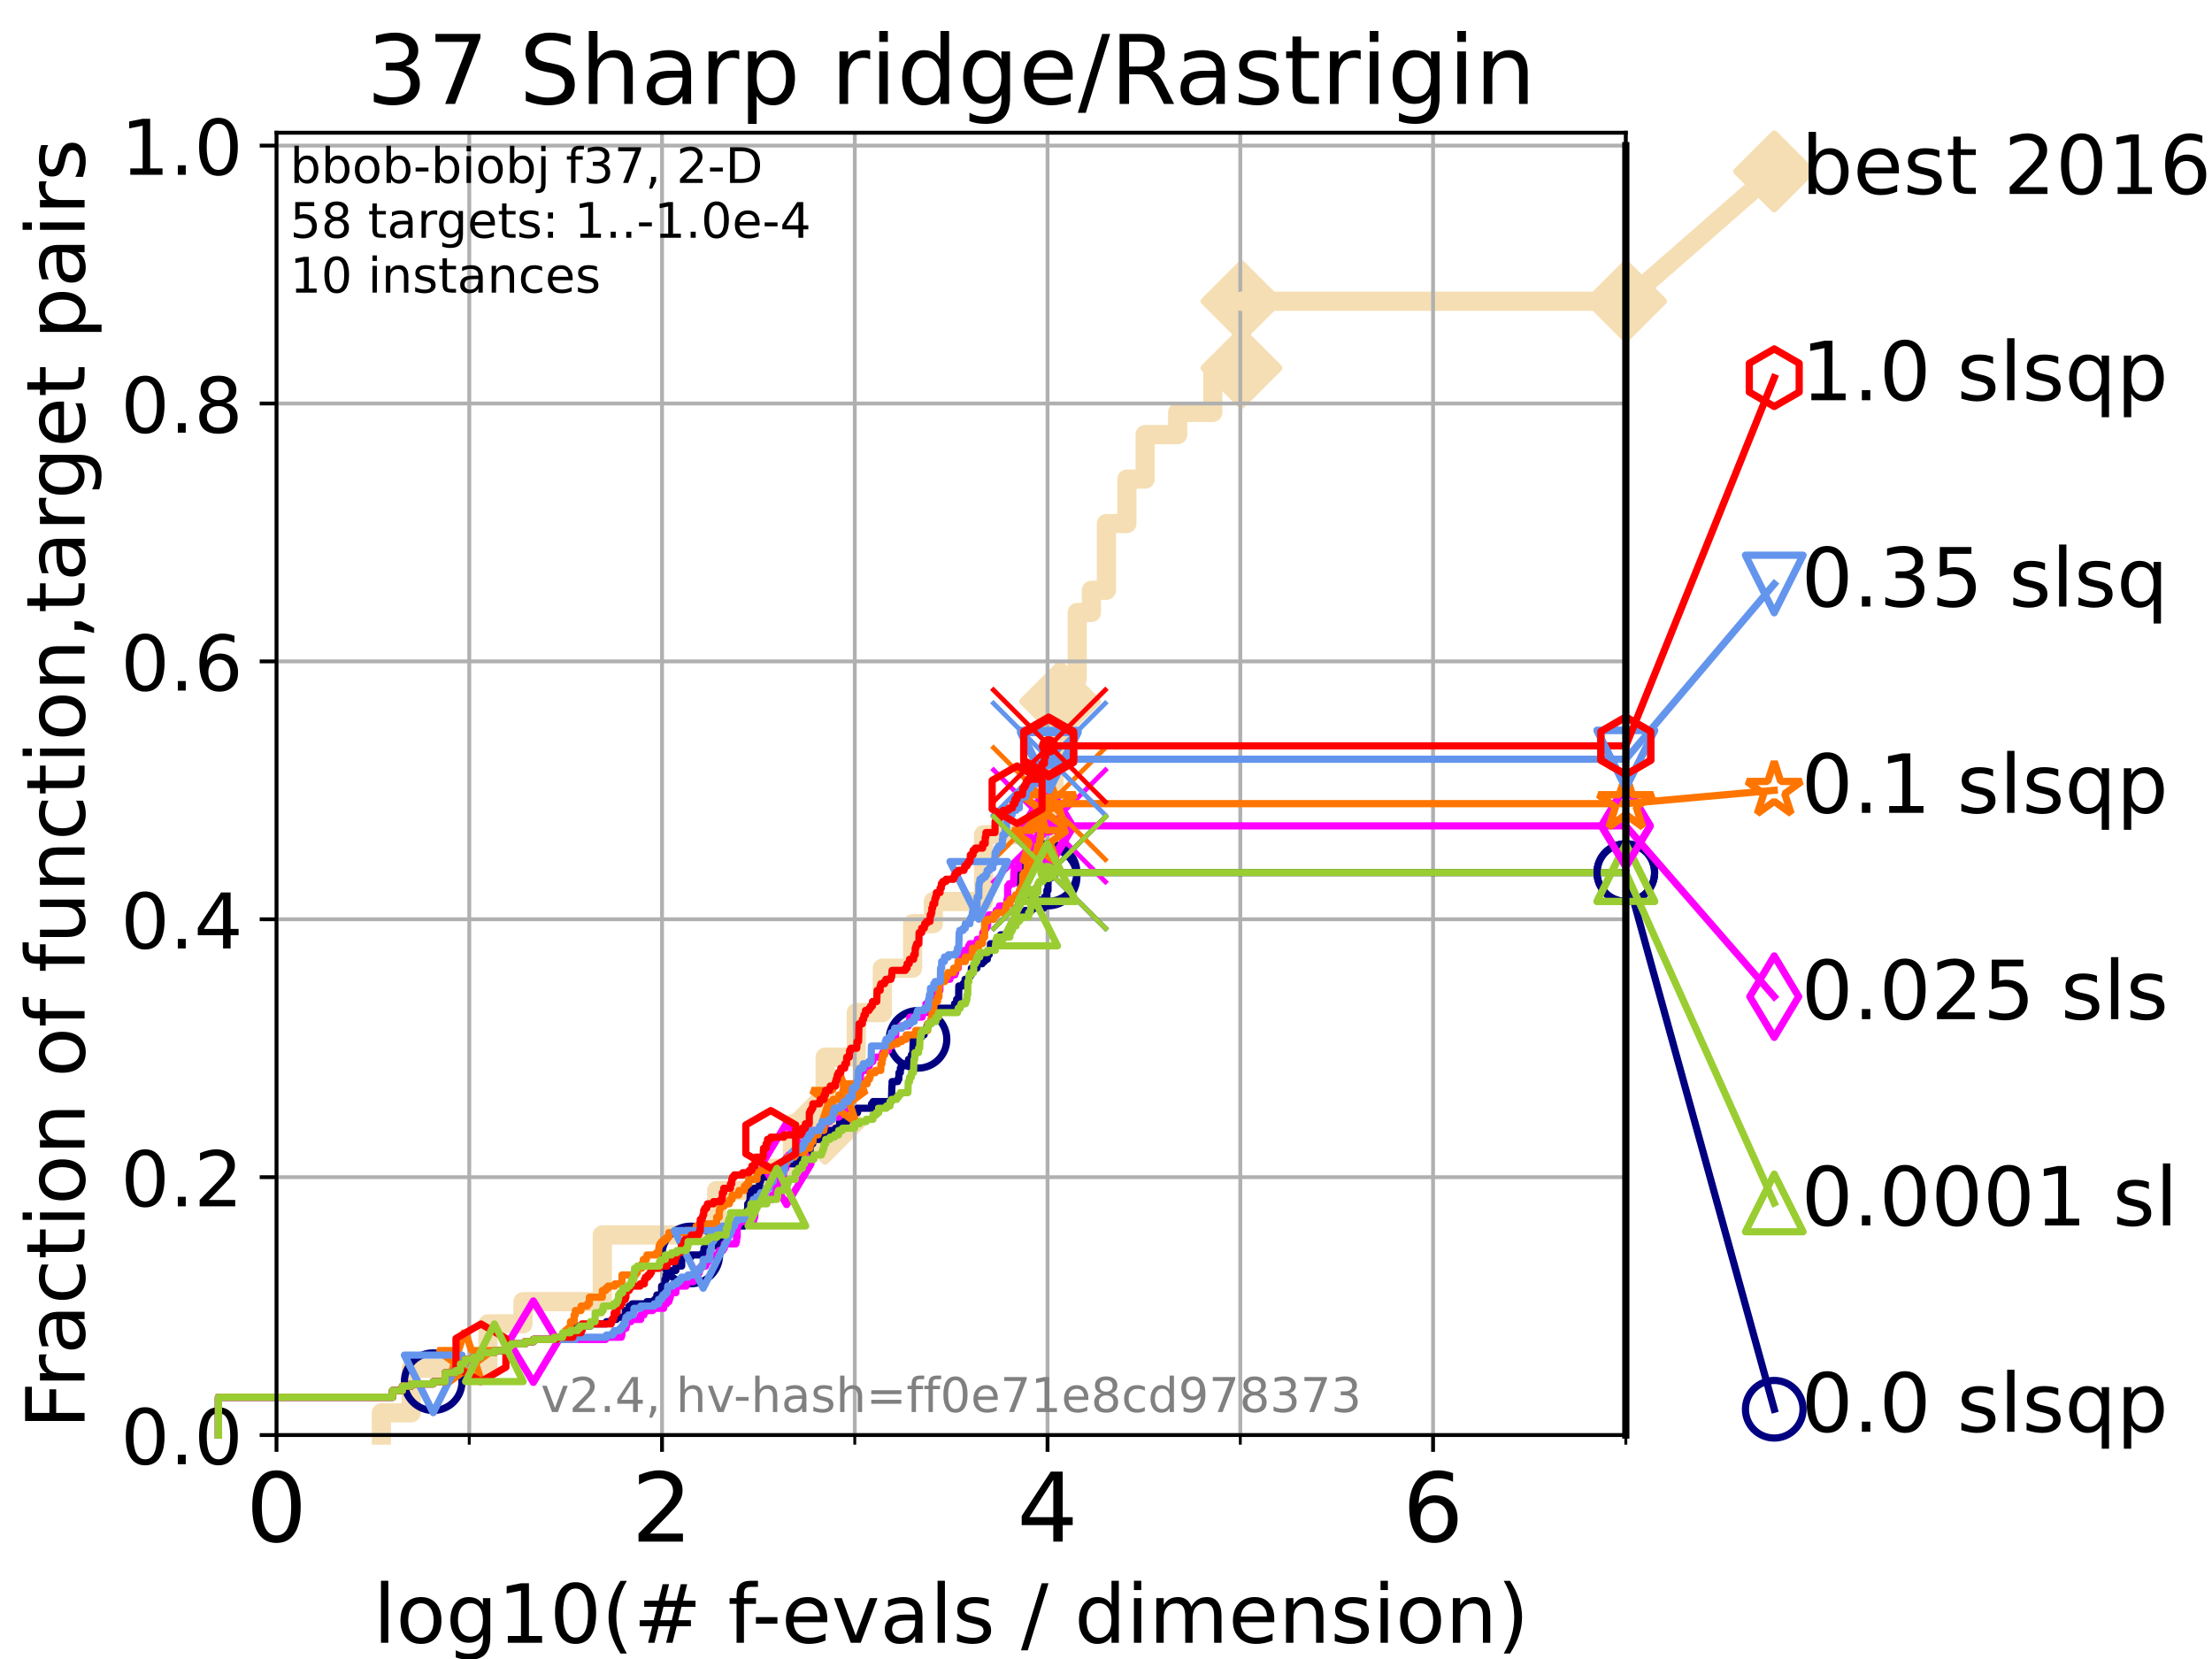 <?xml version="1.0" encoding="utf-8" standalone="no"?>
<!DOCTYPE svg PUBLIC "-//W3C//DTD SVG 1.1//EN"
  "http://www.w3.org/Graphics/SVG/1.1/DTD/svg11.dtd">
<!-- Created with matplotlib (https://matplotlib.org/) -->
<svg height="345.6pt" version="1.1" viewBox="0 0 460.8 345.6" width="460.8pt" xmlns="http://www.w3.org/2000/svg" xmlns:xlink="http://www.w3.org/1999/xlink">
 <defs>
  <style type="text/css">*{stroke-linecap:butt;stroke-linejoin:round;}</style>
 </defs>
 <g id="figure_1">
  <g id="patch_1">
   <path d="M 0 345.6 
L 460.8 345.6 
L 460.8 0 
L 0 0 
z
" style="fill:#ffffff;"/>
  </g>
  <g id="axes_1">
   <g id="patch_2">
    <path d="M 57.6 298.944 
L 338.688 298.944 
L 338.688 27.648 
L 57.6 27.648 
z
" style="fill:#ffffff;"/>
   </g>
   <g id="line2d_1">
    <path d="M 79.447 298.944 
L 79.447 294.313 
L 85.667 294.313 
L 85.667 285.05 
L 101.647 285.05 
L 101.647 275.788 
L 108.949 275.788 
L 108.949 271.157 
L 125.471 271.157 
L 125.471 257.263 
L 149.287 257.263 
L 149.287 248.001 
L 157.782 248.001 
L 157.782 243.37 
L 165.084 243.37 
L 165.084 234.107 
L 171.896 234.107 
L 171.896 220.214 
L 178.377 220.214 
L 178.377 210.951 
L 183.803 210.951 
L 183.803 201.689 
L 190.111 201.689 
L 190.111 192.426 
L 194.439 192.426 
L 194.439 187.795 
L 204.896 187.795 
L 204.896 173.901 
L 217.912 173.901 
L 217.912 169.27 
L 219.561 169.27 
L 219.561 155.377 
L 220.84 155.377 
L 220.84 146.114 
L 222.237 146.114 
L 222.237 141.483 
L 224.4 141.483 
L 224.4 127.589 
L 227.36 127.589 
L 227.36 122.958 
L 230.486 122.958 
L 230.486 109.065 
L 234.75 109.065 
L 234.75 99.802 
L 238.554 99.802 
L 238.554 90.54 
L 245.328 90.54 
L 245.328 85.909 
L 252.648 85.909 
L 252.648 76.646 
L 258.624 76.646 
L 258.624 62.753 
L 338.688 62.753 
" style="fill:none;stroke:#f5deb3;stroke-linecap:square;stroke-width:4;"/>
   </g>
   <g id="line2d_2">
    <defs>
     <path d="M 0 7.778 
L 7.778 0 
L 0 -7.778 
L -7.778 0 
z
" id="mf73a129e51" style="stroke:#f5deb3;stroke-linejoin:miter;stroke-width:1.5;"/>
    </defs>
    <g>
     <use style="fill:#f5deb3;stroke:#f5deb3;stroke-linejoin:miter;stroke-width:1.5;" x="171.896" xlink:href="#mf73a129e51" y="234.107"/>
     <use style="fill:#f5deb3;stroke:#f5deb3;stroke-linejoin:miter;stroke-width:1.5;" x="220.84" xlink:href="#mf73a129e51" y="146.114"/>
     <use style="fill:#f5deb3;stroke:#f5deb3;stroke-linejoin:miter;stroke-width:1.5;" x="258.624" xlink:href="#mf73a129e51" y="76.646"/>
     <use style="fill:#f5deb3;stroke:#f5deb3;stroke-linejoin:miter;stroke-width:1.5;" x="258.624" xlink:href="#mf73a129e51" y="62.753"/>
     <use style="fill:#f5deb3;stroke:#f5deb3;stroke-linejoin:miter;stroke-width:1.5;" x="338.688" xlink:href="#mf73a129e51" y="62.753"/>
    </g>
   </g>
   <g id="line2d_3">
    <path style="fill:none;stroke:#f5deb3;stroke-linecap:square;stroke-width:4;"/>
    <g/>
   </g>
   <g id="line2d_4">
    <path d="M 338.688 62.753 
L 369.608 35.706 
" style="fill:none;stroke:#f5deb3;stroke-linecap:square;stroke-width:4;"/>
    <g>
     <use style="fill:#f5deb3;stroke:#f5deb3;stroke-linejoin:miter;stroke-width:1.5;" x="338.688" xlink:href="#mf73a129e51" y="62.753"/>
     <use style="fill:#f5deb3;stroke:#f5deb3;stroke-linejoin:miter;stroke-width:1.5;" x="369.608" xlink:href="#mf73a129e51" y="35.706"/>
    </g>
   </g>
   <g id="matplotlib.axis_1">
    <g id="xtick_1">
     <g id="line2d_5">
      <path clip-path="url(#pce97b0ea5c)" d="M 57.6 298.944 
L 57.6 27.648 
" style="fill:none;stroke:#b0b0b0;stroke-linecap:square;stroke-width:0.8;"/>
     </g>
     <g id="line2d_6">
      <defs>
       <path d="M 0 0 
L 0 3.5 
" id="m3bc6703104" style="stroke:#000000;stroke-width:0.8;"/>
      </defs>
      <g>
       <use style="stroke:#000000;stroke-width:0.8;" x="57.6" xlink:href="#m3bc6703104" y="298.944"/>
      </g>
     </g>
     <g id="text_1">
      <!-- 0 -->
      <g transform="translate(51.237 321.141)scale(0.2 -0.2)">
       <defs>
        <path d="M 31.781 66.406 
Q 24.172 66.406 20.328 58.906 
Q 16.5 51.422 16.5 36.375 
Q 16.5 21.391 20.328 13.891 
Q 24.172 6.391 31.781 6.391 
Q 39.453 6.391 43.281 13.891 
Q 47.125 21.391 47.125 36.375 
Q 47.125 51.422 43.281 58.906 
Q 39.453 66.406 31.781 66.406 
z
M 31.781 74.219 
Q 44.047 74.219 50.516 64.516 
Q 56.984 54.828 56.984 36.375 
Q 56.984 17.969 50.516 8.266 
Q 44.047 -1.422 31.781 -1.422 
Q 19.531 -1.422 13.062 8.266 
Q 6.594 17.969 6.594 36.375 
Q 6.594 54.828 13.062 64.516 
Q 19.531 74.219 31.781 74.219 
z
" id="DejaVuSans-48"/>
       </defs>
       <use xlink:href="#DejaVuSans-48"/>
      </g>
     </g>
    </g>
    <g id="xtick_2">
     <g id="line2d_7">
      <path clip-path="url(#pce97b0ea5c)" d="M 137.911 298.944 
L 137.911 27.648 
" style="fill:none;stroke:#b0b0b0;stroke-linecap:square;stroke-width:0.8;"/>
     </g>
     <g id="line2d_8">
      <g>
       <use style="stroke:#000000;stroke-width:0.8;" x="137.911" xlink:href="#m3bc6703104" y="298.944"/>
      </g>
     </g>
     <g id="text_2">
      <!-- 2 -->
      <g transform="translate(131.548 321.141)scale(0.2 -0.2)">
       <defs>
        <path d="M 19.188 8.297 
L 53.609 8.297 
L 53.609 0 
L 7.328 0 
L 7.328 8.297 
Q 12.938 14.109 22.625 23.891 
Q 32.328 33.688 34.812 36.531 
Q 39.547 41.844 41.422 45.531 
Q 43.312 49.219 43.312 52.781 
Q 43.312 58.594 39.234 62.25 
Q 35.156 65.922 28.609 65.922 
Q 23.969 65.922 18.812 64.312 
Q 13.672 62.703 7.812 59.422 
L 7.812 69.391 
Q 13.766 71.781 18.938 73 
Q 24.125 74.219 28.422 74.219 
Q 39.75 74.219 46.484 68.547 
Q 53.219 62.891 53.219 53.422 
Q 53.219 48.922 51.531 44.891 
Q 49.859 40.875 45.406 35.406 
Q 44.188 33.984 37.641 27.219 
Q 31.109 20.453 19.188 8.297 
z
" id="DejaVuSans-50"/>
       </defs>
       <use xlink:href="#DejaVuSans-50"/>
      </g>
     </g>
    </g>
    <g id="xtick_3">
     <g id="line2d_9">
      <path clip-path="url(#pce97b0ea5c)" d="M 218.222 298.944 
L 218.222 27.648 
" style="fill:none;stroke:#b0b0b0;stroke-linecap:square;stroke-width:0.8;"/>
     </g>
     <g id="line2d_10">
      <g>
       <use style="stroke:#000000;stroke-width:0.8;" x="218.222" xlink:href="#m3bc6703104" y="298.944"/>
      </g>
     </g>
     <g id="text_3">
      <!-- 4 -->
      <g transform="translate(211.859 321.141)scale(0.2 -0.2)">
       <defs>
        <path d="M 37.797 64.312 
L 12.891 25.391 
L 37.797 25.391 
z
M 35.203 72.906 
L 47.609 72.906 
L 47.609 25.391 
L 58.016 25.391 
L 58.016 17.188 
L 47.609 17.188 
L 47.609 0 
L 37.797 0 
L 37.797 17.188 
L 4.891 17.188 
L 4.891 26.703 
z
" id="DejaVuSans-52"/>
       </defs>
       <use xlink:href="#DejaVuSans-52"/>
      </g>
     </g>
    </g>
    <g id="xtick_4">
     <g id="line2d_11">
      <path clip-path="url(#pce97b0ea5c)" d="M 298.533 298.944 
L 298.533 27.648 
" style="fill:none;stroke:#b0b0b0;stroke-linecap:square;stroke-width:0.8;"/>
     </g>
     <g id="line2d_12">
      <g>
       <use style="stroke:#000000;stroke-width:0.8;" x="298.533" xlink:href="#m3bc6703104" y="298.944"/>
      </g>
     </g>
     <g id="text_4">
      <!-- 6 -->
      <g transform="translate(292.17 321.141)scale(0.2 -0.2)">
       <defs>
        <path d="M 33.016 40.375 
Q 26.375 40.375 22.484 35.828 
Q 18.609 31.297 18.609 23.391 
Q 18.609 15.531 22.484 10.953 
Q 26.375 6.391 33.016 6.391 
Q 39.656 6.391 43.531 10.953 
Q 47.406 15.531 47.406 23.391 
Q 47.406 31.297 43.531 35.828 
Q 39.656 40.375 33.016 40.375 
z
M 52.594 71.297 
L 52.594 62.312 
Q 48.875 64.062 45.094 64.984 
Q 41.312 65.922 37.594 65.922 
Q 27.828 65.922 22.672 59.328 
Q 17.531 52.734 16.797 39.406 
Q 19.672 43.656 24.016 45.922 
Q 28.375 48.188 33.594 48.188 
Q 44.578 48.188 50.953 41.516 
Q 57.328 34.859 57.328 23.391 
Q 57.328 12.156 50.688 5.359 
Q 44.047 -1.422 33.016 -1.422 
Q 20.359 -1.422 13.672 8.266 
Q 6.984 17.969 6.984 36.375 
Q 6.984 53.656 15.188 63.938 
Q 23.391 74.219 37.203 74.219 
Q 40.922 74.219 44.703 73.484 
Q 48.484 72.75 52.594 71.297 
z
" id="DejaVuSans-54"/>
       </defs>
       <use xlink:href="#DejaVuSans-54"/>
      </g>
     </g>
    </g>
    <g id="xtick_5">
     <g id="line2d_13">
      <path clip-path="url(#pce97b0ea5c)" d="M 97.755 298.944 
L 97.755 27.648 
" style="fill:none;stroke:#b0b0b0;stroke-linecap:square;stroke-width:0.8;"/>
     </g>
     <g id="line2d_14">
      <defs>
       <path d="M 0 0 
L 0 2 
" id="ma89c421169" style="stroke:#000000;stroke-width:0.6;"/>
      </defs>
      <g>
       <use style="stroke:#000000;stroke-width:0.6;" x="97.755" xlink:href="#ma89c421169" y="298.944"/>
      </g>
     </g>
    </g>
    <g id="xtick_6">
     <g id="line2d_15">
      <path clip-path="url(#pce97b0ea5c)" d="M 178.066 298.944 
L 178.066 27.648 
" style="fill:none;stroke:#b0b0b0;stroke-linecap:square;stroke-width:0.8;"/>
     </g>
     <g id="line2d_16">
      <g>
       <use style="stroke:#000000;stroke-width:0.6;" x="178.066" xlink:href="#ma89c421169" y="298.944"/>
      </g>
     </g>
    </g>
    <g id="xtick_7">
     <g id="line2d_17">
      <path clip-path="url(#pce97b0ea5c)" d="M 258.377 298.944 
L 258.377 27.648 
" style="fill:none;stroke:#b0b0b0;stroke-linecap:square;stroke-width:0.8;"/>
     </g>
     <g id="line2d_18">
      <g>
       <use style="stroke:#000000;stroke-width:0.6;" x="258.377" xlink:href="#ma89c421169" y="298.944"/>
      </g>
     </g>
    </g>
    <g id="xtick_8">
     <g id="line2d_19">
      <path clip-path="url(#pce97b0ea5c)" d="M 338.688 298.944 
L 338.688 27.648 
" style="fill:none;stroke:#b0b0b0;stroke-linecap:square;stroke-width:0.8;"/>
     </g>
     <g id="line2d_20">
      <g>
       <use style="stroke:#000000;stroke-width:0.6;" x="338.688" xlink:href="#ma89c421169" y="298.944"/>
      </g>
     </g>
    </g>
    <g id="text_5">
     <!-- log10(# f-evals / dimension) -->
     <g transform="translate(77.764 342.218)scale(0.17 -0.17)">
      <defs>
       <path d="M 9.422 75.984 
L 18.406 75.984 
L 18.406 0 
L 9.422 0 
z
" id="DejaVuSans-108"/>
       <path d="M 30.609 48.391 
Q 23.391 48.391 19.188 42.75 
Q 14.984 37.109 14.984 27.297 
Q 14.984 17.484 19.156 11.844 
Q 23.344 6.203 30.609 6.203 
Q 37.797 6.203 41.984 11.859 
Q 46.188 17.531 46.188 27.297 
Q 46.188 37.016 41.984 42.703 
Q 37.797 48.391 30.609 48.391 
z
M 30.609 56 
Q 42.328 56 49.016 48.375 
Q 55.719 40.766 55.719 27.297 
Q 55.719 13.875 49.016 6.219 
Q 42.328 -1.422 30.609 -1.422 
Q 18.844 -1.422 12.172 6.219 
Q 5.516 13.875 5.516 27.297 
Q 5.516 40.766 12.172 48.375 
Q 18.844 56 30.609 56 
z
" id="DejaVuSans-111"/>
       <path d="M 45.406 27.984 
Q 45.406 37.75 41.375 43.109 
Q 37.359 48.484 30.078 48.484 
Q 22.859 48.484 18.828 43.109 
Q 14.797 37.75 14.797 27.984 
Q 14.797 18.266 18.828 12.891 
Q 22.859 7.516 30.078 7.516 
Q 37.359 7.516 41.375 12.891 
Q 45.406 18.266 45.406 27.984 
z
M 54.391 6.781 
Q 54.391 -7.172 48.188 -13.984 
Q 42 -20.797 29.203 -20.797 
Q 24.469 -20.797 20.266 -20.094 
Q 16.062 -19.391 12.109 -17.922 
L 12.109 -9.188 
Q 16.062 -11.328 19.922 -12.344 
Q 23.781 -13.375 27.781 -13.375 
Q 36.625 -13.375 41.016 -8.766 
Q 45.406 -4.156 45.406 5.172 
L 45.406 9.625 
Q 42.625 4.781 38.281 2.391 
Q 33.938 0 27.875 0 
Q 17.828 0 11.672 7.656 
Q 5.516 15.328 5.516 27.984 
Q 5.516 40.672 11.672 48.328 
Q 17.828 56 27.875 56 
Q 33.938 56 38.281 53.609 
Q 42.625 51.219 45.406 46.391 
L 45.406 54.688 
L 54.391 54.688 
z
" id="DejaVuSans-103"/>
       <path d="M 12.406 8.297 
L 28.516 8.297 
L 28.516 63.922 
L 10.984 60.406 
L 10.984 69.391 
L 28.422 72.906 
L 38.281 72.906 
L 38.281 8.297 
L 54.391 8.297 
L 54.391 0 
L 12.406 0 
z
" id="DejaVuSans-49"/>
       <path d="M 31 75.875 
Q 24.469 64.656 21.281 53.656 
Q 18.109 42.672 18.109 31.391 
Q 18.109 20.125 21.312 9.062 
Q 24.516 -2 31 -13.188 
L 23.188 -13.188 
Q 15.875 -1.703 12.234 9.375 
Q 8.594 20.453 8.594 31.391 
Q 8.594 42.281 12.203 53.312 
Q 15.828 64.359 23.188 75.875 
z
" id="DejaVuSans-40"/>
       <path d="M 51.125 44 
L 36.922 44 
L 32.812 27.688 
L 47.125 27.688 
z
M 43.797 71.781 
L 38.719 51.516 
L 52.984 51.516 
L 58.109 71.781 
L 65.922 71.781 
L 60.891 51.516 
L 76.125 51.516 
L 76.125 44 
L 58.984 44 
L 54.984 27.688 
L 70.516 27.688 
L 70.516 20.219 
L 53.078 20.219 
L 48 0 
L 40.188 0 
L 45.219 20.219 
L 30.906 20.219 
L 25.875 0 
L 18.016 0 
L 23.094 20.219 
L 7.719 20.219 
L 7.719 27.688 
L 24.906 27.688 
L 29 44 
L 13.281 44 
L 13.281 51.516 
L 30.906 51.516 
L 35.891 71.781 
z
" id="DejaVuSans-35"/>
       <path id="DejaVuSans-32"/>
       <path d="M 37.109 75.984 
L 37.109 68.5 
L 28.516 68.5 
Q 23.688 68.5 21.797 66.547 
Q 19.922 64.594 19.922 59.516 
L 19.922 54.688 
L 34.719 54.688 
L 34.719 47.703 
L 19.922 47.703 
L 19.922 0 
L 10.891 0 
L 10.891 47.703 
L 2.297 47.703 
L 2.297 54.688 
L 10.891 54.688 
L 10.891 58.5 
Q 10.891 67.625 15.141 71.797 
Q 19.391 75.984 28.609 75.984 
z
" id="DejaVuSans-102"/>
       <path d="M 4.891 31.391 
L 31.203 31.391 
L 31.203 23.391 
L 4.891 23.391 
z
" id="DejaVuSans-45"/>
       <path d="M 56.203 29.594 
L 56.203 25.203 
L 14.891 25.203 
Q 15.484 15.922 20.484 11.062 
Q 25.484 6.203 34.422 6.203 
Q 39.594 6.203 44.453 7.469 
Q 49.312 8.734 54.109 11.281 
L 54.109 2.781 
Q 49.266 0.734 44.188 -0.344 
Q 39.109 -1.422 33.891 -1.422 
Q 20.797 -1.422 13.156 6.188 
Q 5.516 13.812 5.516 26.812 
Q 5.516 40.234 12.766 48.109 
Q 20.016 56 32.328 56 
Q 43.359 56 49.781 48.891 
Q 56.203 41.797 56.203 29.594 
z
M 47.219 32.234 
Q 47.125 39.594 43.094 43.984 
Q 39.062 48.391 32.422 48.391 
Q 24.906 48.391 20.391 44.141 
Q 15.875 39.891 15.188 32.172 
z
" id="DejaVuSans-101"/>
       <path d="M 2.984 54.688 
L 12.5 54.688 
L 29.594 8.797 
L 46.688 54.688 
L 56.203 54.688 
L 35.688 0 
L 23.484 0 
z
" id="DejaVuSans-118"/>
       <path d="M 34.281 27.484 
Q 23.391 27.484 19.188 25 
Q 14.984 22.516 14.984 16.5 
Q 14.984 11.719 18.141 8.906 
Q 21.297 6.109 26.703 6.109 
Q 34.188 6.109 38.703 11.406 
Q 43.219 16.703 43.219 25.484 
L 43.219 27.484 
z
M 52.203 31.203 
L 52.203 0 
L 43.219 0 
L 43.219 8.297 
Q 40.141 3.328 35.547 0.953 
Q 30.953 -1.422 24.312 -1.422 
Q 15.922 -1.422 10.953 3.297 
Q 6 8.016 6 15.922 
Q 6 25.141 12.172 29.828 
Q 18.359 34.516 30.609 34.516 
L 43.219 34.516 
L 43.219 35.406 
Q 43.219 41.609 39.141 45 
Q 35.062 48.391 27.688 48.391 
Q 23 48.391 18.547 47.266 
Q 14.109 46.141 10.016 43.891 
L 10.016 52.203 
Q 14.938 54.109 19.578 55.047 
Q 24.219 56 28.609 56 
Q 40.484 56 46.344 49.844 
Q 52.203 43.703 52.203 31.203 
z
" id="DejaVuSans-97"/>
       <path d="M 44.281 53.078 
L 44.281 44.578 
Q 40.484 46.531 36.375 47.5 
Q 32.281 48.484 27.875 48.484 
Q 21.188 48.484 17.844 46.438 
Q 14.5 44.391 14.5 40.281 
Q 14.5 37.156 16.891 35.375 
Q 19.281 33.594 26.516 31.984 
L 29.594 31.297 
Q 39.156 29.25 43.188 25.516 
Q 47.219 21.781 47.219 15.094 
Q 47.219 7.469 41.188 3.016 
Q 35.156 -1.422 24.609 -1.422 
Q 20.219 -1.422 15.453 -0.562 
Q 10.688 0.297 5.422 2 
L 5.422 11.281 
Q 10.406 8.688 15.234 7.391 
Q 20.062 6.109 24.812 6.109 
Q 31.156 6.109 34.562 8.281 
Q 37.984 10.453 37.984 14.406 
Q 37.984 18.062 35.516 20.016 
Q 33.062 21.969 24.703 23.781 
L 21.578 24.516 
Q 13.234 26.266 9.516 29.906 
Q 5.812 33.547 5.812 39.891 
Q 5.812 47.609 11.281 51.797 
Q 16.75 56 26.812 56 
Q 31.781 56 36.172 55.266 
Q 40.578 54.547 44.281 53.078 
z
" id="DejaVuSans-115"/>
       <path d="M 25.391 72.906 
L 33.688 72.906 
L 8.297 -9.281 
L 0 -9.281 
z
" id="DejaVuSans-47"/>
       <path d="M 45.406 46.391 
L 45.406 75.984 
L 54.391 75.984 
L 54.391 0 
L 45.406 0 
L 45.406 8.203 
Q 42.578 3.328 38.25 0.953 
Q 33.938 -1.422 27.875 -1.422 
Q 17.969 -1.422 11.734 6.484 
Q 5.516 14.406 5.516 27.297 
Q 5.516 40.188 11.734 48.094 
Q 17.969 56 27.875 56 
Q 33.938 56 38.25 53.625 
Q 42.578 51.266 45.406 46.391 
z
M 14.797 27.297 
Q 14.797 17.391 18.875 11.75 
Q 22.953 6.109 30.078 6.109 
Q 37.203 6.109 41.297 11.75 
Q 45.406 17.391 45.406 27.297 
Q 45.406 37.203 41.297 42.844 
Q 37.203 48.484 30.078 48.484 
Q 22.953 48.484 18.875 42.844 
Q 14.797 37.203 14.797 27.297 
z
" id="DejaVuSans-100"/>
       <path d="M 9.422 54.688 
L 18.406 54.688 
L 18.406 0 
L 9.422 0 
z
M 9.422 75.984 
L 18.406 75.984 
L 18.406 64.594 
L 9.422 64.594 
z
" id="DejaVuSans-105"/>
       <path d="M 52 44.188 
Q 55.375 50.25 60.062 53.125 
Q 64.75 56 71.094 56 
Q 79.641 56 84.281 50.016 
Q 88.922 44.047 88.922 33.016 
L 88.922 0 
L 79.891 0 
L 79.891 32.719 
Q 79.891 40.578 77.094 44.375 
Q 74.312 48.188 68.609 48.188 
Q 61.625 48.188 57.562 43.547 
Q 53.516 38.922 53.516 30.906 
L 53.516 0 
L 44.484 0 
L 44.484 32.719 
Q 44.484 40.625 41.703 44.406 
Q 38.922 48.188 33.109 48.188 
Q 26.219 48.188 22.156 43.531 
Q 18.109 38.875 18.109 30.906 
L 18.109 0 
L 9.078 0 
L 9.078 54.688 
L 18.109 54.688 
L 18.109 46.188 
Q 21.188 51.219 25.484 53.609 
Q 29.781 56 35.688 56 
Q 41.656 56 45.828 52.969 
Q 50 49.953 52 44.188 
z
" id="DejaVuSans-109"/>
       <path d="M 54.891 33.016 
L 54.891 0 
L 45.906 0 
L 45.906 32.719 
Q 45.906 40.484 42.875 44.328 
Q 39.844 48.188 33.797 48.188 
Q 26.516 48.188 22.312 43.547 
Q 18.109 38.922 18.109 30.906 
L 18.109 0 
L 9.078 0 
L 9.078 54.688 
L 18.109 54.688 
L 18.109 46.188 
Q 21.344 51.125 25.703 53.562 
Q 30.078 56 35.797 56 
Q 45.219 56 50.047 50.172 
Q 54.891 44.344 54.891 33.016 
z
" id="DejaVuSans-110"/>
       <path d="M 8.016 75.875 
L 15.828 75.875 
Q 23.141 64.359 26.781 53.312 
Q 30.422 42.281 30.422 31.391 
Q 30.422 20.453 26.781 9.375 
Q 23.141 -1.703 15.828 -13.188 
L 8.016 -13.188 
Q 14.5 -2 17.703 9.062 
Q 20.906 20.125 20.906 31.391 
Q 20.906 42.672 17.703 53.656 
Q 14.5 64.656 8.016 75.875 
z
" id="DejaVuSans-41"/>
      </defs>
      <use xlink:href="#DejaVuSans-108"/>
      <use x="27.783" xlink:href="#DejaVuSans-111"/>
      <use x="88.965" xlink:href="#DejaVuSans-103"/>
      <use x="152.441" xlink:href="#DejaVuSans-49"/>
      <use x="216.064" xlink:href="#DejaVuSans-48"/>
      <use x="279.688" xlink:href="#DejaVuSans-40"/>
      <use x="318.701" xlink:href="#DejaVuSans-35"/>
      <use x="402.49" xlink:href="#DejaVuSans-32"/>
      <use x="434.277" xlink:href="#DejaVuSans-102"/>
      <use x="463.982" xlink:href="#DejaVuSans-45"/>
      <use x="500.066" xlink:href="#DejaVuSans-101"/>
      <use x="561.59" xlink:href="#DejaVuSans-118"/>
      <use x="620.77" xlink:href="#DejaVuSans-97"/>
      <use x="682.049" xlink:href="#DejaVuSans-108"/>
      <use x="709.832" xlink:href="#DejaVuSans-115"/>
      <use x="761.932" xlink:href="#DejaVuSans-32"/>
      <use x="793.719" xlink:href="#DejaVuSans-47"/>
      <use x="827.41" xlink:href="#DejaVuSans-32"/>
      <use x="859.197" xlink:href="#DejaVuSans-100"/>
      <use x="922.674" xlink:href="#DejaVuSans-105"/>
      <use x="950.457" xlink:href="#DejaVuSans-109"/>
      <use x="1047.869" xlink:href="#DejaVuSans-101"/>
      <use x="1109.393" xlink:href="#DejaVuSans-110"/>
      <use x="1172.771" xlink:href="#DejaVuSans-115"/>
      <use x="1224.871" xlink:href="#DejaVuSans-105"/>
      <use x="1252.654" xlink:href="#DejaVuSans-111"/>
      <use x="1313.836" xlink:href="#DejaVuSans-110"/>
      <use x="1377.215" xlink:href="#DejaVuSans-41"/>
     </g>
    </g>
   </g>
   <g id="matplotlib.axis_2">
    <g id="ytick_1">
     <g id="line2d_21">
      <path clip-path="url(#pce97b0ea5c)" d="M 57.6 298.944 
L 338.688 298.944 
" style="fill:none;stroke:#b0b0b0;stroke-linecap:square;stroke-width:0.8;"/>
     </g>
     <g id="line2d_22">
      <defs>
       <path d="M 0 0 
L -3.5 0 
" id="m771cff8726" style="stroke:#000000;stroke-width:0.8;"/>
      </defs>
      <g>
       <use style="stroke:#000000;stroke-width:0.8;" x="57.6" xlink:href="#m771cff8726" y="298.944"/>
      </g>
     </g>
     <g id="text_6">
      <!-- 0.0 -->
      <g transform="translate(25.155 305.023)scale(0.16 -0.16)">
       <defs>
        <path d="M 10.688 12.406 
L 21 12.406 
L 21 0 
L 10.688 0 
z
" id="DejaVuSans-46"/>
       </defs>
       <use xlink:href="#DejaVuSans-48"/>
       <use x="63.623" xlink:href="#DejaVuSans-46"/>
       <use x="95.41" xlink:href="#DejaVuSans-48"/>
      </g>
     </g>
    </g>
    <g id="ytick_2">
     <g id="line2d_23">
      <path clip-path="url(#pce97b0ea5c)" d="M 57.6 245.222 
L 338.688 245.222 
" style="fill:none;stroke:#b0b0b0;stroke-linecap:square;stroke-width:0.8;"/>
     </g>
     <g id="line2d_24">
      <g>
       <use style="stroke:#000000;stroke-width:0.8;" x="57.6" xlink:href="#m771cff8726" y="245.222"/>
      </g>
     </g>
     <g id="text_7">
      <!-- 0.2 -->
      <g transform="translate(25.155 251.301)scale(0.16 -0.16)">
       <use xlink:href="#DejaVuSans-48"/>
       <use x="63.623" xlink:href="#DejaVuSans-46"/>
       <use x="95.41" xlink:href="#DejaVuSans-50"/>
      </g>
     </g>
    </g>
    <g id="ytick_3">
     <g id="line2d_25">
      <path clip-path="url(#pce97b0ea5c)" d="M 57.6 191.5 
L 338.688 191.5 
" style="fill:none;stroke:#b0b0b0;stroke-linecap:square;stroke-width:0.8;"/>
     </g>
     <g id="line2d_26">
      <g>
       <use style="stroke:#000000;stroke-width:0.8;" x="57.6" xlink:href="#m771cff8726" y="191.5"/>
      </g>
     </g>
     <g id="text_8">
      <!-- 0.4 -->
      <g transform="translate(25.155 197.579)scale(0.16 -0.16)">
       <use xlink:href="#DejaVuSans-48"/>
       <use x="63.623" xlink:href="#DejaVuSans-46"/>
       <use x="95.41" xlink:href="#DejaVuSans-52"/>
      </g>
     </g>
    </g>
    <g id="ytick_4">
     <g id="line2d_27">
      <path clip-path="url(#pce97b0ea5c)" d="M 57.6 137.778 
L 338.688 137.778 
" style="fill:none;stroke:#b0b0b0;stroke-linecap:square;stroke-width:0.8;"/>
     </g>
     <g id="line2d_28">
      <g>
       <use style="stroke:#000000;stroke-width:0.8;" x="57.6" xlink:href="#m771cff8726" y="137.778"/>
      </g>
     </g>
     <g id="text_9">
      <!-- 0.6 -->
      <g transform="translate(25.155 143.857)scale(0.16 -0.16)">
       <use xlink:href="#DejaVuSans-48"/>
       <use x="63.623" xlink:href="#DejaVuSans-46"/>
       <use x="95.41" xlink:href="#DejaVuSans-54"/>
      </g>
     </g>
    </g>
    <g id="ytick_5">
     <g id="line2d_29">
      <path clip-path="url(#pce97b0ea5c)" d="M 57.6 84.056 
L 338.688 84.056 
" style="fill:none;stroke:#b0b0b0;stroke-linecap:square;stroke-width:0.8;"/>
     </g>
     <g id="line2d_30">
      <g>
       <use style="stroke:#000000;stroke-width:0.8;" x="57.6" xlink:href="#m771cff8726" y="84.056"/>
      </g>
     </g>
     <g id="text_10">
      <!-- 0.8 -->
      <g transform="translate(25.155 90.135)scale(0.16 -0.16)">
       <defs>
        <path d="M 31.781 34.625 
Q 24.75 34.625 20.719 30.859 
Q 16.703 27.094 16.703 20.516 
Q 16.703 13.922 20.719 10.156 
Q 24.75 6.391 31.781 6.391 
Q 38.812 6.391 42.859 10.172 
Q 46.922 13.969 46.922 20.516 
Q 46.922 27.094 42.891 30.859 
Q 38.875 34.625 31.781 34.625 
z
M 21.922 38.812 
Q 15.578 40.375 12.031 44.719 
Q 8.5 49.078 8.5 55.328 
Q 8.5 64.062 14.719 69.141 
Q 20.953 74.219 31.781 74.219 
Q 42.672 74.219 48.875 69.141 
Q 55.078 64.062 55.078 55.328 
Q 55.078 49.078 51.531 44.719 
Q 48 40.375 41.703 38.812 
Q 48.828 37.156 52.797 32.312 
Q 56.781 27.484 56.781 20.516 
Q 56.781 9.906 50.312 4.234 
Q 43.844 -1.422 31.781 -1.422 
Q 19.734 -1.422 13.25 4.234 
Q 6.781 9.906 6.781 20.516 
Q 6.781 27.484 10.781 32.312 
Q 14.797 37.156 21.922 38.812 
z
M 18.312 54.391 
Q 18.312 48.734 21.844 45.562 
Q 25.391 42.391 31.781 42.391 
Q 38.141 42.391 41.719 45.562 
Q 45.312 48.734 45.312 54.391 
Q 45.312 60.062 41.719 63.234 
Q 38.141 66.406 31.781 66.406 
Q 25.391 66.406 21.844 63.234 
Q 18.312 60.062 18.312 54.391 
z
" id="DejaVuSans-56"/>
       </defs>
       <use xlink:href="#DejaVuSans-48"/>
       <use x="63.623" xlink:href="#DejaVuSans-46"/>
       <use x="95.41" xlink:href="#DejaVuSans-56"/>
      </g>
     </g>
    </g>
    <g id="ytick_6">
     <g id="line2d_31">
      <path clip-path="url(#pce97b0ea5c)" d="M 57.6 30.334 
L 338.688 30.334 
" style="fill:none;stroke:#b0b0b0;stroke-linecap:square;stroke-width:0.8;"/>
     </g>
     <g id="line2d_32">
      <g>
       <use style="stroke:#000000;stroke-width:0.8;" x="57.6" xlink:href="#m771cff8726" y="30.334"/>
      </g>
     </g>
     <g id="text_11">
      <!-- 1.0 -->
      <g transform="translate(25.155 36.413)scale(0.16 -0.16)">
       <use xlink:href="#DejaVuSans-49"/>
       <use x="63.623" xlink:href="#DejaVuSans-46"/>
       <use x="95.41" xlink:href="#DejaVuSans-48"/>
      </g>
     </g>
    </g>
    <g id="text_12">
     <!-- Fraction of function,target pairs -->
     <g transform="translate(17.62 297.681)rotate(-90)scale(0.17 -0.17)">
      <defs>
       <path d="M 9.812 72.906 
L 51.703 72.906 
L 51.703 64.594 
L 19.672 64.594 
L 19.672 43.109 
L 48.578 43.109 
L 48.578 34.812 
L 19.672 34.812 
L 19.672 0 
L 9.812 0 
z
" id="DejaVuSans-70"/>
       <path d="M 41.109 46.297 
Q 39.594 47.172 37.812 47.578 
Q 36.031 48 33.891 48 
Q 26.266 48 22.188 43.047 
Q 18.109 38.094 18.109 28.812 
L 18.109 0 
L 9.078 0 
L 9.078 54.688 
L 18.109 54.688 
L 18.109 46.188 
Q 20.953 51.172 25.484 53.578 
Q 30.031 56 36.531 56 
Q 37.453 56 38.578 55.875 
Q 39.703 55.766 41.062 55.516 
z
" id="DejaVuSans-114"/>
       <path d="M 48.781 52.594 
L 48.781 44.188 
Q 44.969 46.297 41.141 47.344 
Q 37.312 48.391 33.406 48.391 
Q 24.656 48.391 19.812 42.844 
Q 14.984 37.312 14.984 27.297 
Q 14.984 17.281 19.812 11.734 
Q 24.656 6.203 33.406 6.203 
Q 37.312 6.203 41.141 7.25 
Q 44.969 8.297 48.781 10.406 
L 48.781 2.094 
Q 45.016 0.344 40.984 -0.531 
Q 36.969 -1.422 32.422 -1.422 
Q 20.062 -1.422 12.781 6.344 
Q 5.516 14.109 5.516 27.297 
Q 5.516 40.672 12.859 48.328 
Q 20.219 56 33.016 56 
Q 37.156 56 41.109 55.141 
Q 45.062 54.297 48.781 52.594 
z
" id="DejaVuSans-99"/>
       <path d="M 18.312 70.219 
L 18.312 54.688 
L 36.812 54.688 
L 36.812 47.703 
L 18.312 47.703 
L 18.312 18.016 
Q 18.312 11.328 20.141 9.422 
Q 21.969 7.516 27.594 7.516 
L 36.812 7.516 
L 36.812 0 
L 27.594 0 
Q 17.188 0 13.234 3.875 
Q 9.281 7.766 9.281 18.016 
L 9.281 47.703 
L 2.688 47.703 
L 2.688 54.688 
L 9.281 54.688 
L 9.281 70.219 
z
" id="DejaVuSans-116"/>
       <path d="M 8.5 21.578 
L 8.5 54.688 
L 17.484 54.688 
L 17.484 21.922 
Q 17.484 14.156 20.5 10.266 
Q 23.531 6.391 29.594 6.391 
Q 36.859 6.391 41.078 11.031 
Q 45.312 15.672 45.312 23.688 
L 45.312 54.688 
L 54.297 54.688 
L 54.297 0 
L 45.312 0 
L 45.312 8.406 
Q 42.047 3.422 37.719 1 
Q 33.406 -1.422 27.688 -1.422 
Q 18.266 -1.422 13.375 4.438 
Q 8.5 10.297 8.5 21.578 
z
M 31.109 56 
z
" id="DejaVuSans-117"/>
       <path d="M 11.719 12.406 
L 22.016 12.406 
L 22.016 4 
L 14.016 -11.625 
L 7.719 -11.625 
L 11.719 4 
z
" id="DejaVuSans-44"/>
       <path d="M 18.109 8.203 
L 18.109 -20.797 
L 9.078 -20.797 
L 9.078 54.688 
L 18.109 54.688 
L 18.109 46.391 
Q 20.953 51.266 25.266 53.625 
Q 29.594 56 35.594 56 
Q 45.562 56 51.781 48.094 
Q 58.016 40.188 58.016 27.297 
Q 58.016 14.406 51.781 6.484 
Q 45.562 -1.422 35.594 -1.422 
Q 29.594 -1.422 25.266 0.953 
Q 20.953 3.328 18.109 8.203 
z
M 48.688 27.297 
Q 48.688 37.203 44.609 42.844 
Q 40.531 48.484 33.406 48.484 
Q 26.266 48.484 22.188 42.844 
Q 18.109 37.203 18.109 27.297 
Q 18.109 17.391 22.188 11.75 
Q 26.266 6.109 33.406 6.109 
Q 40.531 6.109 44.609 11.75 
Q 48.688 17.391 48.688 27.297 
z
" id="DejaVuSans-112"/>
      </defs>
      <use xlink:href="#DejaVuSans-70"/>
      <use x="50.27" xlink:href="#DejaVuSans-114"/>
      <use x="91.383" xlink:href="#DejaVuSans-97"/>
      <use x="152.662" xlink:href="#DejaVuSans-99"/>
      <use x="207.643" xlink:href="#DejaVuSans-116"/>
      <use x="246.852" xlink:href="#DejaVuSans-105"/>
      <use x="274.635" xlink:href="#DejaVuSans-111"/>
      <use x="335.816" xlink:href="#DejaVuSans-110"/>
      <use x="399.195" xlink:href="#DejaVuSans-32"/>
      <use x="430.982" xlink:href="#DejaVuSans-111"/>
      <use x="492.164" xlink:href="#DejaVuSans-102"/>
      <use x="527.369" xlink:href="#DejaVuSans-32"/>
      <use x="559.156" xlink:href="#DejaVuSans-102"/>
      <use x="594.361" xlink:href="#DejaVuSans-117"/>
      <use x="657.74" xlink:href="#DejaVuSans-110"/>
      <use x="721.119" xlink:href="#DejaVuSans-99"/>
      <use x="776.1" xlink:href="#DejaVuSans-116"/>
      <use x="815.309" xlink:href="#DejaVuSans-105"/>
      <use x="843.092" xlink:href="#DejaVuSans-111"/>
      <use x="904.273" xlink:href="#DejaVuSans-110"/>
      <use x="967.652" xlink:href="#DejaVuSans-44"/>
      <use x="999.439" xlink:href="#DejaVuSans-116"/>
      <use x="1038.648" xlink:href="#DejaVuSans-97"/>
      <use x="1099.928" xlink:href="#DejaVuSans-114"/>
      <use x="1139.291" xlink:href="#DejaVuSans-103"/>
      <use x="1202.768" xlink:href="#DejaVuSans-101"/>
      <use x="1264.291" xlink:href="#DejaVuSans-116"/>
      <use x="1303.5" xlink:href="#DejaVuSans-32"/>
      <use x="1335.287" xlink:href="#DejaVuSans-112"/>
      <use x="1398.764" xlink:href="#DejaVuSans-97"/>
      <use x="1460.043" xlink:href="#DejaVuSans-105"/>
      <use x="1487.826" xlink:href="#DejaVuSans-114"/>
      <use x="1528.939" xlink:href="#DejaVuSans-115"/>
     </g>
    </g>
   </g>
   <g id="line2d_33">
    <defs>
     <path d="M 0 1.5 
C 0.398 1.5 0.779 1.342 1.061 1.061 
C 1.342 0.779 1.5 0.398 1.5 0 
C 1.5 -0.398 1.342 -0.779 1.061 -1.061 
C 0.779 -1.342 0.398 -1.5 0 -1.5 
C -0.398 -1.5 -0.779 -1.342 -1.061 -1.061 
C -1.342 -0.779 -1.5 -0.398 -1.5 0 
C -1.5 0.398 -1.342 0.779 -1.061 1.061 
C -0.779 1.342 -0.398 1.5 0 1.5 
z
" id="m6a8b0b6b08" style="stroke:#f5deb3;"/>
    </defs>
    <g>
     <use style="fill:#f5deb3;stroke:#f5deb3;" x="258.624" xlink:href="#m6a8b0b6b08" y="62.753"/>
     <use style="fill:#f5deb3;stroke:#f5deb3;" x="258.624" xlink:href="#m6a8b0b6b08" y="62.753"/>
    </g>
   </g>
   <g id="line2d_34">
    <defs>
     <path d="M 0 1.5 
C 0.398 1.5 0.779 1.342 1.061 1.061 
C 1.342 0.779 1.5 0.398 1.5 0 
C 1.5 -0.398 1.342 -0.779 1.061 -1.061 
C 0.779 -1.342 0.398 -1.5 0 -1.5 
C -0.398 -1.5 -0.779 -1.342 -1.061 -1.061 
C -1.342 -0.779 -1.5 -0.398 -1.5 0 
C -1.5 0.398 -1.342 0.779 -1.061 1.061 
C -0.779 1.342 -0.398 1.5 0 1.5 
z
" id="m1f4239626c" style="stroke:#000080;"/>
    </defs>
    <g>
     <use style="fill:#000080;stroke:#000080;" x="218.336" xlink:href="#m1f4239626c" y="181.775"/>
     <use style="fill:#000080;stroke:#000080;" x="218.336" xlink:href="#m1f4239626c" y="181.775"/>
    </g>
   </g>
   <g id="line2d_35">
    <path d="M 45.512 298.944 
L 45.512 291.071 
L 81.776 291.071 
L 81.776 289.682 
L 83.83 289.682 
L 83.83 288.755 
L 85.667 288.755 
L 85.667 288.292 
L 90.243 288.292 
L 90.243 287.829 
L 92.738 287.829 
L 92.738 285.977 
L 94.921 285.977 
L 94.921 285.514 
L 95.918 285.514 
L 95.918 284.124 
L 96.861 284.124 
L 96.861 283.198 
L 98.606 283.198 
L 98.606 282.735 
L 100.193 282.735 
L 100.193 281.809 
L 102.989 281.809 
L 102.989 281.345 
L 105.952 281.345 
L 105.952 280.419 
L 106.489 280.419 
L 106.489 279.956 
L 109.402 279.956 
L 109.402 279.493 
L 111.105 279.493 
L 111.105 279.03 
L 119.352 279.03 
L 119.352 278.567 
L 119.603 278.567 
L 119.603 276.714 
L 120.094 276.714 
L 120.094 276.251 
L 122.989 276.251 
L 122.989 275.788 
L 126.338 275.788 
L 126.338 275.325 
L 127.485 275.325 
L 127.485 274.862 
L 128.411 274.862 
L 128.411 274.399 
L 130.264 274.399 
L 130.264 273.009 
L 131.056 273.009 
L 131.056 272.083 
L 131.691 272.083 
L 131.691 271.62 
L 134.766 271.62 
L 134.766 271.157 
L 136.362 271.157 
L 136.362 270.694 
L 136.832 270.694 
L 136.832 269.767 
L 137.823 269.767 
L 137.823 267.915 
L 138.511 267.915 
L 138.511 266.526 
L 138.762 266.526 
L 138.762 265.599 
L 139.253 265.599 
L 139.253 264.673 
L 140.797 264.673 
L 140.797 263.747 
L 142.01 263.747 
L 142.01 261.894 
L 143.903 261.894 
L 143.903 261.431 
L 146.378 261.431 
L 146.378 260.968 
L 146.644 260.968 
L 146.644 260.042 
L 147.369 260.042 
L 147.369 259.579 
L 148.592 259.579 
L 148.592 259.116 
L 149.15 259.116 
L 149.196 258.189 
L 150.387 258.189 
L 150.387 257.726 
L 151.381 257.726 
L 151.381 256.8 
L 153.178 256.8 
L 153.178 256.337 
L 153.323 256.337 
L 153.323 255.411 
L 155.038 255.411 
L 155.038 254.021 
L 155.425 254.021 
L 155.425 252.632 
L 155.584 252.632 
L 155.584 252.169 
L 155.742 252.169 
L 155.773 250.779 
L 156.083 250.779 
L 156.083 250.316 
L 156.236 250.316 
L 156.297 248.464 
L 156.358 248.464 
L 156.358 248.001 
L 157.128 248.001 
L 157.128 247.538 
L 158.086 247.538 
L 158.086 247.075 
L 158.25 247.075 
L 158.25 246.148 
L 158.439 246.148 
L 158.439 245.222 
L 160.055 245.222 
L 160.055 244.759 
L 160.225 244.759 
L 160.225 244.296 
L 162.065 244.296 
L 162.065 243.833 
L 162.432 243.833 
L 162.432 243.37 
L 163.287 243.37 
L 163.287 242.443 
L 165.785 242.443 
L 165.785 241.98 
L 167.077 241.98 
L 167.077 241.054 
L 168.597 241.054 
L 168.597 240.128 
L 168.761 240.128 
L 168.776 238.275 
L 169.303 238.275 
L 169.303 237.349 
L 171.16 237.349 
L 171.238 235.96 
L 172.709 235.96 
L 172.709 235.496 
L 174.033 235.496 
L 174.033 235.033 
L 174.859 235.033 
L 174.942 233.644 
L 176.479 233.644 
L 176.479 232.718 
L 177.544 232.718 
L 177.544 232.255 
L 177.714 232.255 
L 177.714 231.792 
L 178.649 231.792 
L 178.649 230.865 
L 181.556 230.865 
L 181.556 229.939 
L 181.881 229.939 
L 181.881 229.476 
L 185.704 229.476 
L 185.793 226.234 
L 185.838 226.234 
L 185.838 225.308 
L 187.01 225.308 
L 187.01 224.845 
L 187.227 224.845 
L 187.274 223.455 
L 187.559 223.455 
L 187.559 222.529 
L 187.776 222.529 
L 187.776 221.603 
L 189.26 221.603 
L 189.26 220.677 
L 189.855 220.677 
L 189.855 219.75 
L 190.132 219.75 
L 190.228 216.972 
L 190.246 216.972 
L 190.246 216.509 
L 191.236 216.509 
L 191.236 216.045 
L 191.959 216.045 
L 191.959 215.582 
L 192.512 215.582 
L 192.512 214.656 
L 193.107 214.656 
L 193.107 213.73 
L 193.276 213.73 
L 193.276 213.267 
L 193.909 213.267 
L 193.909 212.804 
L 194.025 212.804 
L 194.025 212.34 
L 194.82 212.34 
L 194.877 210.951 
L 195.385 210.951 
L 195.385 210.025 
L 198.853 210.025 
L 198.853 209.099 
L 199.287 209.099 
L 199.287 208.172 
L 199.701 208.172 
L 199.736 205.394 
L 200.6 205.394 
L 200.6 204.931 
L 201.038 204.931 
L 201.038 204.004 
L 201.83 204.004 
L 201.83 203.541 
L 202.027 203.541 
L 202.027 203.078 
L 202.338 203.078 
L 202.351 201.689 
L 203.512 201.689 
L 203.512 200.762 
L 204.617 200.762 
L 204.617 200.299 
L 205.092 200.299 
L 205.092 199.836 
L 205.676 199.836 
L 205.724 198.91 
L 206.057 198.91 
L 206.057 197.984 
L 206.304 197.984 
L 206.333 196.594 
L 207.845 196.594 
L 207.845 195.668 
L 208.443 195.668 
L 208.443 194.742 
L 210.192 194.742 
L 210.192 194.279 
L 210.463 194.279 
L 210.496 192.889 
L 211.235 192.889 
L 211.235 192.426 
L 211.561 192.426 
L 211.561 191.5 
L 211.973 191.5 
L 211.995 190.574 
L 213.129 190.574 
L 213.129 190.111 
L 213.582 190.111 
L 213.582 189.648 
L 214.948 189.648 
L 214.948 189.184 
L 217.452 189.184 
L 217.46 187.795 
L 217.581 187.795 
L 217.581 186.869 
L 218.083 186.869 
L 218.088 185.479 
L 218.318 185.479 
L 218.336 181.775 
L 338.688 181.775 
L 338.688 181.775 
" style="fill:none;stroke:#000080;stroke-linecap:square;stroke-width:1.5;"/>
   </g>
   <g id="line2d_36">
    <defs>
     <path d="M 0 6 
C 1.591 6 3.117 5.368 4.243 4.243 
C 5.368 3.117 6 1.591 6 0 
C 6 -1.591 5.368 -3.117 4.243 -4.243 
C 3.117 -5.368 1.591 -6 0 -6 
C -1.591 -6 -3.117 -5.368 -4.243 -4.243 
C -5.368 -3.117 -6 -1.591 -6 0 
C -6 1.591 -5.368 3.117 -4.243 4.243 
C -3.117 5.368 -1.591 6 0 6 
z
" id="m54450d745e" style="stroke:#000080;stroke-width:1.5;"/>
    </defs>
    <g>
     <use style="fill-opacity:0;stroke:#000080;stroke-width:1.5;" x="90.243" xlink:href="#m54450d745e" y="287.829"/>
     <use style="fill-opacity:0;stroke:#000080;stroke-width:1.5;" x="143.903" xlink:href="#m54450d745e" y="261.431"/>
     <use style="fill-opacity:0;stroke:#000080;stroke-width:1.5;" x="191.236" xlink:href="#m54450d745e" y="216.509"/>
     <use style="fill-opacity:0;stroke:#000080;stroke-width:1.5;" x="218.336" xlink:href="#m54450d745e" y="182.701"/>
     <use style="fill-opacity:0;stroke:#000080;stroke-width:1.5;" x="218.336" xlink:href="#m54450d745e" y="181.775"/>
     <use style="fill-opacity:0;stroke:#000080;stroke-width:1.5;" x="338.688" xlink:href="#m54450d745e" y="181.775"/>
    </g>
   </g>
   <g id="line2d_37">
    <path style="fill:none;stroke:#000080;stroke-linecap:square;stroke-width:1.5;"/>
    <g/>
   </g>
   <g id="line2d_38">
    <path clip-path="url(#pce97b0ea5c)" d="M 218.668 181.775 
" style="fill:none;stroke:#000080;stroke-linecap:square;stroke-width:1.5;"/>
    <defs>
     <path d="M -12 12 
L 12 -12 
M -12 -12 
L 12 12 
" id="mf63ee686b3" style="stroke:#000080;"/>
    </defs>
    <g clip-path="url(#pce97b0ea5c)">
     <use style="fill:#000080;stroke:#000080;" x="218.668" xlink:href="#mf63ee686b3" y="181.775"/>
    </g>
   </g>
   <g id="line2d_39">
    <defs>
     <path d="M 0 1.5 
C 0.398 1.5 0.779 1.342 1.061 1.061 
C 1.342 0.779 1.5 0.398 1.5 0 
C 1.5 -0.398 1.342 -0.779 1.061 -1.061 
C 0.779 -1.342 0.398 -1.5 0 -1.5 
C -0.398 -1.5 -0.779 -1.342 -1.061 -1.061 
C -1.342 -0.779 -1.5 -0.398 -1.5 0 
C -1.5 0.398 -1.342 0.779 -1.061 1.061 
C -0.779 1.342 -0.398 1.5 0 1.5 
z
" id="m56aa2c41f7" style="stroke:#ff00ff;"/>
    </defs>
    <g>
     <use style="fill:#ff00ff;stroke:#ff00ff;" x="218.314" xlink:href="#m56aa2c41f7" y="172.049"/>
     <use style="fill:#ff00ff;stroke:#ff00ff;" x="218.314" xlink:href="#m56aa2c41f7" y="172.049"/>
    </g>
   </g>
   <g id="line2d_40">
    <path d="M 45.512 298.944 
L 45.512 291.071 
L 81.776 291.071 
L 81.776 289.682 
L 83.83 289.682 
L 83.83 288.755 
L 85.667 288.755 
L 85.667 288.292 
L 90.243 288.292 
L 90.243 287.829 
L 92.738 287.829 
L 92.738 285.977 
L 94.921 285.977 
L 94.921 285.514 
L 95.918 285.514 
L 95.918 284.124 
L 96.861 284.124 
L 96.861 283.198 
L 98.606 283.198 
L 98.606 282.735 
L 100.193 282.735 
L 100.193 281.809 
L 102.989 281.809 
L 102.989 281.345 
L 105.952 281.345 
L 105.952 280.419 
L 106.489 280.419 
L 106.489 279.956 
L 109.402 279.956 
L 109.402 279.493 
L 111.105 279.493 
L 111.105 279.03 
L 126.168 279.03 
L 126.168 278.567 
L 129.433 278.567 
L 129.433 278.104 
L 129.574 278.104 
L 129.574 277.177 
L 129.714 277.177 
L 129.714 276.714 
L 130.398 276.714 
L 130.398 276.251 
L 130.532 276.251 
L 130.532 275.325 
L 131.44 275.325 
L 131.44 274.862 
L 133.466 274.862 
L 133.466 273.935 
L 134.128 273.935 
L 134.128 273.472 
L 134.343 273.472 
L 134.343 273.009 
L 135.976 273.009 
L 135.976 272.546 
L 138.256 272.546 
L 138.256 271.62 
L 138.845 271.62 
L 138.845 271.157 
L 139.334 271.157 
L 139.334 270.694 
L 139.494 270.694 
L 139.494 270.231 
L 139.652 270.231 
L 139.652 269.304 
L 140.797 269.304 
L 140.871 267.915 
L 142.95 267.915 
L 142.95 266.989 
L 144.451 266.989 
L 144.451 266.062 
L 145.04 266.062 
L 145.04 265.599 
L 145.441 265.599 
L 145.441 265.136 
L 145.666 265.136 
L 145.666 264.21 
L 146.107 264.21 
L 146.107 263.747 
L 147.01 263.747 
L 147.01 263.284 
L 147.216 263.284 
L 147.216 262.821 
L 147.57 262.821 
L 147.57 261.894 
L 148.306 261.894 
L 148.306 261.431 
L 149.824 261.431 
L 149.824 260.505 
L 150.599 260.505 
L 150.599 260.042 
L 150.891 260.042 
L 150.891 259.116 
L 153.287 259.116 
L 153.287 258.653 
L 153.431 258.653 
L 153.431 257.726 
L 153.574 257.726 
L 153.574 255.411 
L 153.785 255.411 
L 153.785 254.948 
L 154.029 254.948 
L 154.029 254.484 
L 156.982 254.484 
L 156.982 253.558 
L 157.243 253.558 
L 157.301 250.779 
L 157.67 250.779 
L 157.67 249.853 
L 160.915 249.853 
L 160.915 248.927 
L 161.556 248.927 
L 161.623 247.075 
L 161.977 247.075 
L 161.977 246.611 
L 162.174 246.611 
L 162.174 246.148 
L 162.454 246.148 
L 162.454 245.222 
L 163.165 245.222 
L 163.206 243.37 
L 163.709 243.37 
L 163.709 242.443 
L 163.867 242.443 
L 163.867 241.054 
L 164.334 241.054 
L 164.334 240.591 
L 165.501 240.591 
L 165.501 239.665 
L 166.013 239.665 
L 166.048 238.275 
L 167.735 238.275 
L 167.735 237.812 
L 168.001 237.812 
L 168.094 235.96 
L 169.129 235.96 
L 169.129 235.496 
L 171.328 235.496 
L 171.328 234.57 
L 171.921 234.57 
L 171.921 233.644 
L 172.862 233.644 
L 172.862 232.718 
L 174.722 232.718 
L 174.722 231.792 
L 175.334 231.792 
L 175.334 231.328 
L 176.112 231.328 
L 176.171 229.939 
L 176.306 229.939 
L 176.306 229.476 
L 176.555 229.476 
L 176.555 229.013 
L 177.19 229.013 
L 177.282 228.087 
L 177.517 228.087 
L 177.598 227.16 
L 177.9 227.16 
L 177.9 226.697 
L 178.326 226.697 
L 178.326 225.771 
L 179.156 225.771 
L 179.205 223.918 
L 179.287 223.918 
L 179.287 222.992 
L 180.321 222.992 
L 180.321 222.066 
L 181.085 222.066 
L 181.085 221.14 
L 181.832 221.14 
L 181.832 220.214 
L 183.683 220.214 
L 183.683 219.75 
L 183.872 219.75 
L 183.872 219.287 
L 184.347 219.287 
L 184.347 218.824 
L 185.073 218.824 
L 185.073 217.898 
L 185.827 217.898 
L 185.827 216.972 
L 186.539 216.972 
L 186.619 214.193 
L 187.554 214.193 
L 187.554 213.73 
L 189.218 213.73 
L 189.218 213.267 
L 189.474 213.267 
L 189.551 211.877 
L 192.107 211.877 
L 192.107 210.951 
L 192.833 210.951 
L 192.892 209.099 
L 194.039 209.099 
L 194.039 208.172 
L 194.185 208.172 
L 194.185 207.246 
L 195.082 207.246 
L 195.082 206.32 
L 195.793 206.32 
L 195.796 204.467 
L 196.352 204.467 
L 196.352 204.004 
L 197.901 204.004 
L 198.001 203.078 
L 198.922 203.078 
L 198.922 202.615 
L 199.084 202.615 
L 199.084 201.689 
L 199.615 201.689 
L 199.693 200.299 
L 199.726 200.299 
L 199.756 199.373 
L 200.337 199.373 
L 200.337 198.91 
L 200.913 198.91 
L 200.913 197.984 
L 201.776 197.984 
L 201.776 197.057 
L 202.054 197.057 
L 202.054 196.594 
L 203.601 196.594 
L 203.601 195.668 
L 204.67 195.668 
L 204.738 194.279 
L 204.997 194.279 
L 204.997 193.816 
L 205.236 193.816 
L 205.236 193.353 
L 205.507 193.353 
L 205.507 192.889 
L 205.737 192.889 
L 205.753 191.037 
L 206.043 191.037 
L 206.043 190.574 
L 207.542 190.574 
L 207.542 189.648 
L 208.197 189.648 
L 208.197 188.721 
L 209.744 188.721 
L 209.769 187.332 
L 209.902 187.332 
L 209.923 184.553 
L 210.253 184.553 
L 210.253 184.09 
L 211.159 184.09 
L 211.212 181.775 
L 211.283 181.775 
L 211.283 180.848 
L 212.199 180.848 
L 212.205 178.996 
L 213.052 178.996 
L 213.052 178.533 
L 214.137 178.533 
L 214.137 178.07 
L 214.278 178.07 
L 214.278 177.606 
L 214.515 177.606 
L 214.515 177.143 
L 214.821 177.143 
L 214.821 176.68 
L 215.204 176.68 
L 215.204 176.217 
L 215.596 176.217 
L 215.596 175.754 
L 215.929 175.754 
L 215.948 174.365 
L 216.17 174.365 
L 216.17 173.901 
L 217.215 173.901 
L 217.291 172.512 
L 218.314 172.512 
L 218.314 172.049 
L 338.688 172.049 
L 338.688 172.049 
" style="fill:none;stroke:#ff00ff;stroke-linecap:square;stroke-width:1.5;"/>
   </g>
   <g id="line2d_41">
    <defs>
     <path d="M 0 8.485 
L 5.091 0 
L 0 -8.485 
L -5.091 0 
z
" id="mfbffec45e2" style="stroke:#ff00ff;stroke-linejoin:miter;stroke-width:1.5;"/>
    </defs>
    <g>
     <use style="fill-opacity:0;stroke:#ff00ff;stroke-linejoin:miter;stroke-width:1.5;" x="111.105" xlink:href="#mfbffec45e2" y="279.493"/>
     <use style="fill-opacity:0;stroke:#ff00ff;stroke-linejoin:miter;stroke-width:1.5;" x="163.867" xlink:href="#mfbffec45e2" y="242.443"/>
     <use style="fill-opacity:0;stroke:#ff00ff;stroke-linejoin:miter;stroke-width:1.5;" x="218.314" xlink:href="#mfbffec45e2" y="172.512"/>
     <use style="fill-opacity:0;stroke:#ff00ff;stroke-linejoin:miter;stroke-width:1.5;" x="218.314" xlink:href="#mfbffec45e2" y="172.049"/>
     <use style="fill-opacity:0;stroke:#ff00ff;stroke-linejoin:miter;stroke-width:1.5;" x="218.314" xlink:href="#mfbffec45e2" y="172.049"/>
     <use style="fill-opacity:0;stroke:#ff00ff;stroke-linejoin:miter;stroke-width:1.5;" x="338.688" xlink:href="#mfbffec45e2" y="172.049"/>
    </g>
   </g>
   <g id="line2d_42">
    <path style="fill:none;stroke:#ff00ff;stroke-linecap:square;stroke-width:1.5;"/>
    <g/>
   </g>
   <g id="line2d_43">
    <path clip-path="url(#pce97b0ea5c)" d="M 218.638 172.049 
" style="fill:none;stroke:#ff00ff;stroke-linecap:square;stroke-width:1.5;"/>
    <defs>
     <path d="M -12 12 
L 12 -12 
M -12 -12 
L 12 12 
" id="m1b8353820f" style="stroke:#ff00ff;"/>
    </defs>
    <g clip-path="url(#pce97b0ea5c)">
     <use style="fill:#ff00ff;stroke:#ff00ff;" x="218.638" xlink:href="#m1b8353820f" y="172.049"/>
    </g>
   </g>
   <g id="line2d_44">
    <defs>
     <path d="M 0 1.5 
C 0.398 1.5 0.779 1.342 1.061 1.061 
C 1.342 0.779 1.5 0.398 1.5 0 
C 1.5 -0.398 1.342 -0.779 1.061 -1.061 
C 0.779 -1.342 0.398 -1.5 0 -1.5 
C -0.398 -1.5 -0.779 -1.342 -1.061 -1.061 
C -1.342 -0.779 -1.5 -0.398 -1.5 0 
C -1.5 0.398 -1.342 0.779 -1.061 1.061 
C -0.779 1.342 -0.398 1.5 0 1.5 
z
" id="m6ec666d0c3" style="stroke:#ff7500;"/>
    </defs>
    <g>
     <use style="fill:#ff7500;stroke:#ff7500;" x="218.345" xlink:href="#m6ec666d0c3" y="167.418"/>
     <use style="fill:#ff7500;stroke:#ff7500;" x="218.345" xlink:href="#m6ec666d0c3" y="167.418"/>
    </g>
   </g>
   <g id="line2d_45">
    <path d="M 45.512 298.944 
L 45.512 291.071 
L 81.776 291.071 
L 81.776 289.682 
L 83.83 289.682 
L 83.83 288.755 
L 85.667 288.755 
L 85.667 288.292 
L 90.243 288.292 
L 90.243 287.829 
L 92.738 287.829 
L 92.738 285.977 
L 94.921 285.977 
L 94.921 285.514 
L 95.918 285.514 
L 95.918 284.124 
L 96.861 284.124 
L 96.861 283.198 
L 98.606 283.198 
L 98.606 282.735 
L 100.193 282.735 
L 100.193 281.809 
L 102.989 281.809 
L 102.989 281.345 
L 105.952 281.345 
L 105.952 280.419 
L 106.489 280.419 
L 106.489 279.956 
L 109.402 279.956 
L 109.402 279.493 
L 111.105 279.493 
L 111.105 279.03 
L 117.765 279.03 
L 117.765 277.177 
L 118.31 277.177 
L 118.31 276.714 
L 118.839 276.714 
L 118.839 275.325 
L 119.603 275.325 
L 119.603 273.935 
L 119.85 273.935 
L 119.85 273.009 
L 121.037 273.009 
L 121.037 272.083 
L 122.362 272.083 
L 122.362 271.62 
L 122.782 271.62 
L 122.782 270.231 
L 125.471 270.231 
L 125.471 268.841 
L 126.168 268.841 
L 126.168 268.378 
L 126.674 268.378 
L 126.674 267.915 
L 128.108 267.915 
L 128.108 267.452 
L 129.433 267.452 
L 129.433 266.989 
L 129.574 266.989 
L 129.574 265.599 
L 132.423 265.599 
L 132.423 265.136 
L 132.777 265.136 
L 132.777 264.21 
L 133.689 264.21 
L 133.689 263.284 
L 134.019 263.284 
L 134.019 262.357 
L 134.661 262.357 
L 134.766 261.431 
L 136.739 261.431 
L 136.739 260.968 
L 137.199 260.968 
L 137.29 259.579 
L 137.469 259.579 
L 137.469 259.116 
L 137.823 259.116 
L 137.823 258.653 
L 138.341 258.653 
L 138.341 258.189 
L 138.927 258.189 
L 138.927 257.726 
L 139.334 257.726 
L 139.334 256.8 
L 142.95 256.8 
L 142.95 256.337 
L 145.04 256.337 
L 145.04 255.411 
L 145.61 255.411 
L 145.61 254.948 
L 149.287 254.948 
L 149.287 253.558 
L 149.824 253.558 
L 149.824 252.169 
L 149.955 252.169 
L 149.955 251.706 
L 150.172 251.706 
L 150.172 251.243 
L 150.891 251.243 
L 150.891 250.779 
L 151.936 250.779 
L 151.936 250.316 
L 152.092 250.316 
L 152.092 249.853 
L 152.512 249.853 
L 152.512 248.927 
L 153.925 248.927 
L 153.925 248.001 
L 155.07 248.001 
L 155.07 247.075 
L 155.552 247.075 
L 155.552 246.611 
L 155.96 246.611 
L 155.96 245.685 
L 157.698 245.685 
L 157.726 244.296 
L 158.113 244.296 
L 158.113 243.833 
L 161.054 243.833 
L 161.054 243.37 
L 162.56 243.37 
L 162.56 242.443 
L 163.328 242.443 
L 163.328 241.98 
L 164.083 241.98 
L 164.083 241.054 
L 165.465 241.054 
L 165.465 240.128 
L 167.577 240.128 
L 167.577 239.201 
L 168.716 239.201 
L 168.716 238.275 
L 168.997 238.275 
L 168.997 237.812 
L 169.36 237.812 
L 169.446 236.423 
L 170.446 236.423 
L 170.446 235.496 
L 171.646 235.496 
L 171.746 233.181 
L 171.846 233.181 
L 171.846 232.718 
L 172.386 232.718 
L 172.386 231.792 
L 173.326 231.792 
L 173.326 230.865 
L 173.497 230.865 
L 173.542 229.013 
L 174.775 229.013 
L 174.775 228.087 
L 175.577 228.087 
L 175.577 227.16 
L 175.708 227.16 
L 175.708 225.771 
L 180.655 225.771 
L 180.655 224.845 
L 181.115 224.845 
L 181.115 224.382 
L 181.275 224.382 
L 181.275 223.455 
L 182.365 223.455 
L 182.365 222.992 
L 183.486 222.992 
L 183.512 221.603 
L 183.734 221.603 
L 183.734 220.677 
L 183.884 220.677 
L 183.884 219.75 
L 184.267 219.75 
L 184.267 219.287 
L 184.389 219.287 
L 184.389 217.898 
L 185.579 217.898 
L 185.579 217.435 
L 186.999 217.435 
L 186.999 216.972 
L 187.865 216.972 
L 187.865 216.509 
L 188.785 216.509 
L 188.785 215.582 
L 190.746 215.582 
L 190.746 214.656 
L 193.254 214.656 
L 193.254 213.267 
L 193.913 213.267 
L 193.913 212.34 
L 194.035 212.34 
L 194.108 211.414 
L 194.185 211.414 
L 194.185 210.951 
L 194.493 210.951 
L 194.595 208.635 
L 195.313 208.635 
L 195.313 207.709 
L 195.6 207.709 
L 195.628 204.931 
L 195.834 204.931 
L 195.834 204.467 
L 196.834 204.467 
L 196.834 203.541 
L 197.321 203.541 
L 197.321 203.078 
L 197.445 203.078 
L 197.445 202.615 
L 198.643 202.615 
L 198.643 201.689 
L 199.51 201.689 
L 199.571 200.299 
L 201.089 200.299 
L 201.089 199.373 
L 202.478 199.373 
L 202.581 197.521 
L 203.813 197.521 
L 203.813 196.594 
L 204.664 196.594 
L 204.727 195.205 
L 205.108 195.205 
L 205.118 191.963 
L 205.635 191.963 
L 205.635 191.5 
L 207.034 191.5 
L 207.064 190.574 
L 207.667 190.574 
L 207.667 190.111 
L 209.501 190.111 
L 209.554 188.721 
L 209.661 188.721 
L 209.661 188.258 
L 210.431 188.258 
L 210.431 187.332 
L 211.305 187.332 
L 211.305 186.869 
L 211.557 186.869 
L 211.557 186.406 
L 212.352 186.406 
L 212.352 185.479 
L 212.606 185.479 
L 212.606 185.016 
L 212.812 185.016 
L 212.812 184.553 
L 213.026 184.553 
L 213.041 182.238 
L 213.321 182.238 
L 213.321 181.775 
L 213.91 181.775 
L 213.963 180.385 
L 215.273 180.385 
L 215.273 179.459 
L 215.546 179.459 
L 215.551 178.533 
L 215.863 178.533 
L 215.863 178.07 
L 215.996 178.07 
L 215.996 177.143 
L 216.113 177.143 
L 216.113 176.217 
L 216.553 176.217 
L 216.598 174.828 
L 216.785 174.828 
L 216.803 168.807 
L 217.568 168.807 
L 217.568 168.344 
L 218.133 168.344 
L 218.133 167.881 
L 218.345 167.881 
L 218.345 167.418 
L 338.688 167.418 
L 338.688 167.418 
" style="fill:none;stroke:#ff7500;stroke-linecap:square;stroke-width:1.5;"/>
   </g>
   <g id="line2d_46">
    <defs>
     <path d="M 0 -6 
L -1.347 -1.854 
L -5.706 -1.854 
L -2.18 0.708 
L -3.527 4.854 
L -0 2.292 
L 3.527 4.854 
L 2.18 0.708 
L 5.706 -1.854 
L 1.347 -1.854 
z
" id="m713727817b" style="stroke:#ff7500;stroke-linejoin:bevel;stroke-width:1.5;"/>
    </defs>
    <g>
     <use style="fill-opacity:0;stroke:#ff7500;stroke-linejoin:bevel;stroke-width:1.5;" x="96.861" xlink:href="#m713727817b" y="283.198"/>
     <use style="fill-opacity:0;stroke:#ff7500;stroke-linejoin:bevel;stroke-width:1.5;" x="174.775" xlink:href="#m713727817b" y="229.013"/>
     <use style="fill-opacity:0;stroke:#ff7500;stroke-linejoin:bevel;stroke-width:1.5;" x="216.598" xlink:href="#m713727817b" y="174.828"/>
     <use style="fill-opacity:0;stroke:#ff7500;stroke-linejoin:bevel;stroke-width:1.5;" x="218.345" xlink:href="#m713727817b" y="167.418"/>
     <use style="fill-opacity:0;stroke:#ff7500;stroke-linejoin:bevel;stroke-width:1.5;" x="218.345" xlink:href="#m713727817b" y="167.418"/>
     <use style="fill-opacity:0;stroke:#ff7500;stroke-linejoin:bevel;stroke-width:1.5;" x="338.688" xlink:href="#m713727817b" y="167.418"/>
    </g>
   </g>
   <g id="line2d_47">
    <path style="fill:none;stroke:#ff7500;stroke-linecap:square;stroke-width:1.5;"/>
    <g/>
   </g>
   <g id="line2d_48">
    <path clip-path="url(#pce97b0ea5c)" d="M 218.621 167.418 
" style="fill:none;stroke:#ff7500;stroke-linecap:square;stroke-width:1.5;"/>
    <defs>
     <path d="M -12 12 
L 12 -12 
M -12 -12 
L 12 12 
" id="m14e7bd858b" style="stroke:#ff7500;"/>
    </defs>
    <g clip-path="url(#pce97b0ea5c)">
     <use style="fill:#ff7500;stroke:#ff7500;" x="218.621" xlink:href="#m14e7bd858b" y="167.418"/>
    </g>
   </g>
   <g id="line2d_49">
    <defs>
     <path d="M 0 1.5 
C 0.398 1.5 0.779 1.342 1.061 1.061 
C 1.342 0.779 1.5 0.398 1.5 0 
C 1.5 -0.398 1.342 -0.779 1.061 -1.061 
C 0.779 -1.342 0.398 -1.5 0 -1.5 
C -0.398 -1.5 -0.779 -1.342 -1.061 -1.061 
C -1.342 -0.779 -1.5 -0.398 -1.5 0 
C -1.5 0.398 -1.342 0.779 -1.061 1.061 
C -0.779 1.342 -0.398 1.5 0 1.5 
z
" id="m7e36005992" style="stroke:#6495ed;"/>
    </defs>
    <g>
     <use style="fill:#6495ed;stroke:#6495ed;" x="218.59" xlink:href="#m7e36005992" y="158.155"/>
     <use style="fill:#6495ed;stroke:#6495ed;" x="218.59" xlink:href="#m7e36005992" y="158.155"/>
    </g>
   </g>
   <g id="line2d_50">
    <path d="M 45.512 298.944 
L 45.512 291.071 
L 81.776 291.071 
L 81.776 289.682 
L 83.83 289.682 
L 83.83 288.755 
L 85.667 288.755 
L 85.667 288.292 
L 90.243 288.292 
L 90.243 287.829 
L 92.738 287.829 
L 92.738 285.977 
L 94.921 285.977 
L 94.921 285.514 
L 95.918 285.514 
L 95.918 284.124 
L 96.861 284.124 
L 96.861 283.198 
L 98.606 283.198 
L 98.606 282.735 
L 100.193 282.735 
L 100.193 281.809 
L 102.989 281.809 
L 102.989 281.345 
L 105.952 281.345 
L 105.952 280.419 
L 106.489 280.419 
L 106.489 279.956 
L 109.402 279.956 
L 109.402 279.493 
L 111.105 279.493 
L 111.105 279.03 
L 119.85 279.03 
L 119.85 278.567 
L 126.338 278.567 
L 126.338 278.104 
L 127.643 278.104 
L 127.643 277.64 
L 127.954 277.64 
L 127.954 277.177 
L 129.147 277.177 
L 129.147 276.714 
L 129.574 276.714 
L 129.574 276.251 
L 129.853 276.251 
L 129.853 275.788 
L 130.264 275.788 
L 130.264 274.862 
L 130.398 274.862 
L 130.398 274.399 
L 130.927 274.399 
L 130.927 273.935 
L 131.938 273.935 
L 131.938 273.472 
L 132.06 273.472 
L 132.06 272.546 
L 133.466 272.546 
L 133.466 272.083 
L 136.266 272.083 
L 136.266 271.62 
L 137.199 271.62 
L 137.199 270.694 
L 137.823 270.694 
L 137.823 270.231 
L 138.084 270.231 
L 138.084 269.767 
L 138.595 269.767 
L 138.595 269.304 
L 139.009 269.304 
L 139.091 267.915 
L 140.196 267.915 
L 140.196 267.452 
L 141.018 267.452 
L 141.018 266.989 
L 141.592 266.989 
L 141.592 266.526 
L 141.941 266.526 
L 141.941 266.062 
L 143.337 266.062 
L 143.337 265.599 
L 145.27 265.599 
L 145.27 264.673 
L 145.777 264.673 
L 145.777 264.21 
L 146.053 264.21 
L 146.053 263.747 
L 146.431 263.747 
L 146.485 262.357 
L 147.819 262.357 
L 147.918 260.505 
L 148.161 260.505 
L 148.21 258.653 
L 148.592 258.653 
L 148.592 258.189 
L 148.873 258.189 
L 148.873 257.726 
L 149.058 257.726 
L 149.058 256.8 
L 149.602 256.8 
L 149.602 256.337 
L 149.824 256.337 
L 149.824 255.874 
L 150.514 255.874 
L 150.514 255.411 
L 153.032 255.411 
L 153.032 254.484 
L 153.502 254.484 
L 153.502 254.021 
L 154.874 254.021 
L 154.874 253.095 
L 156.145 253.095 
L 156.145 252.169 
L 156.509 252.169 
L 156.509 251.706 
L 156.628 251.706 
L 156.628 251.243 
L 156.777 251.243 
L 156.777 250.316 
L 156.924 250.316 
L 156.924 249.853 
L 157.614 249.853 
L 157.614 249.39 
L 158.466 249.39 
L 158.466 248.464 
L 159.558 248.464 
L 159.558 247.538 
L 160.249 247.538 
L 160.249 246.611 
L 160.585 246.611 
L 160.585 246.148 
L 161.077 246.148 
L 161.077 244.759 
L 161.443 244.759 
L 161.443 244.296 
L 163.246 244.296 
L 163.246 243.833 
L 163.409 243.833 
L 163.489 241.517 
L 164.694 241.517 
L 164.694 240.591 
L 164.862 240.591 
L 164.862 240.128 
L 165.321 240.128 
L 165.321 239.665 
L 166.324 239.665 
L 166.324 239.201 
L 167.175 239.201 
L 167.175 238.738 
L 167.369 238.738 
L 167.369 238.275 
L 167.625 238.275 
L 167.625 237.349 
L 168.385 237.349 
L 168.385 236.423 
L 168.953 236.423 
L 168.953 235.496 
L 170.741 235.496 
L 170.741 234.57 
L 171.238 234.57 
L 171.238 233.644 
L 172.721 233.644 
L 172.721 233.181 
L 173.474 233.181 
L 173.497 231.792 
L 173.778 231.792 
L 173.778 230.865 
L 174.984 230.865 
L 174.984 230.402 
L 175.718 230.402 
L 175.827 229.476 
L 176.763 229.476 
L 176.763 228.55 
L 177.481 228.55 
L 177.553 226.697 
L 178.145 226.697 
L 178.145 226.234 
L 178.505 226.234 
L 178.505 225.308 
L 178.725 225.308 
L 178.834 222.992 
L 179.074 222.992 
L 179.074 222.529 
L 179.831 222.529 
L 179.831 221.603 
L 180.975 221.603 
L 180.975 221.14 
L 181.462 221.14 
L 181.534 217.898 
L 184.425 217.898 
L 184.425 216.972 
L 184.564 216.972 
L 184.564 216.509 
L 185.236 216.509 
L 185.236 216.045 
L 185.687 216.045 
L 185.687 215.119 
L 186.361 215.119 
L 186.361 214.193 
L 187.865 214.193 
L 187.865 213.73 
L 188.729 213.73 
L 188.729 213.267 
L 189.704 213.267 
L 189.704 212.804 
L 190.457 212.804 
L 190.457 211.877 
L 191.001 211.877 
L 191.001 210.951 
L 191.158 210.951 
L 191.158 210.488 
L 192.576 210.488 
L 192.576 210.025 
L 193.268 210.025 
L 193.268 209.562 
L 193.388 209.562 
L 193.428 208.172 
L 193.601 208.172 
L 193.601 207.246 
L 193.807 207.246 
L 193.832 205.857 
L 194.524 205.857 
L 194.524 204.931 
L 194.813 204.931 
L 194.813 204.467 
L 195.894 204.467 
L 195.932 201.689 
L 196.156 201.689 
L 196.168 200.299 
L 196.739 200.299 
L 196.739 199.373 
L 197.554 199.373 
L 197.554 198.91 
L 199.121 198.91 
L 199.121 198.447 
L 199.423 198.447 
L 199.459 197.521 
L 199.726 197.521 
L 199.819 194.279 
L 199.941 194.279 
L 199.941 193.816 
L 200.655 193.816 
L 200.655 193.353 
L 201.091 193.353 
L 201.091 192.426 
L 202.049 192.426 
L 202.049 191.5 
L 202.279 191.5 
L 202.279 191.037 
L 202.549 191.037 
L 202.549 190.111 
L 202.703 190.111 
L 202.703 189.184 
L 203.528 189.184 
L 203.538 186.869 
L 203.896 186.869 
L 203.938 184.09 
L 204.045 184.09 
L 204.143 183.164 
L 204.664 183.164 
L 204.664 182.701 
L 205.248 182.701 
L 205.248 182.238 
L 205.563 182.238 
L 205.644 181.311 
L 206.113 181.311 
L 206.113 180.848 
L 206.823 180.848 
L 206.823 179.922 
L 207.082 179.922 
L 207.099 178.996 
L 207.253 178.996 
L 207.301 177.606 
L 207.542 177.606 
L 207.542 177.143 
L 207.728 177.143 
L 207.728 176.68 
L 208.091 176.68 
L 208.091 176.217 
L 208.791 176.217 
L 208.805 174.828 
L 208.909 174.828 
L 208.909 173.901 
L 209.374 173.901 
L 209.374 172.975 
L 209.667 172.975 
L 209.723 170.66 
L 210.145 170.66 
L 210.145 170.196 
L 210.306 170.196 
L 210.306 169.733 
L 210.836 169.733 
L 210.836 169.27 
L 210.949 169.27 
L 210.949 168.807 
L 211.696 168.807 
L 211.696 168.344 
L 212.335 168.344 
L 212.336 166.955 
L 212.448 166.955 
L 212.541 166.028 
L 213.678 166.028 
L 213.678 165.565 
L 213.816 165.565 
L 213.816 164.639 
L 214.019 164.639 
L 214.019 164.176 
L 214.698 164.176 
L 214.698 163.713 
L 214.813 163.713 
L 214.813 163.25 
L 216.561 163.25 
L 216.561 162.787 
L 216.721 162.787 
L 216.726 160.934 
L 217.192 160.934 
L 217.192 160.471 
L 217.391 160.471 
L 217.405 159.545 
L 218.02 159.545 
L 218.02 159.082 
L 218.195 159.082 
L 218.195 158.618 
L 218.59 158.618 
L 218.59 158.155 
L 338.688 158.155 
L 338.688 158.155 
" style="fill:none;stroke:#6495ed;stroke-linecap:square;stroke-width:1.5;"/>
   </g>
   <g id="line2d_51">
    <defs>
     <path d="M -0 6 
L 6 -6 
L -6 -6 
z
" id="m54a7106fc4" style="stroke:#6495ed;stroke-linejoin:miter;stroke-width:1.5;"/>
    </defs>
    <g>
     <use style="fill-opacity:0;stroke:#6495ed;stroke-linejoin:miter;stroke-width:1.5;" x="90.243" xlink:href="#m54a7106fc4" y="288.292"/>
     <use style="fill-opacity:0;stroke:#6495ed;stroke-linejoin:miter;stroke-width:1.5;" x="146.485" xlink:href="#m54a7106fc4" y="262.357"/>
     <use style="fill-opacity:0;stroke:#6495ed;stroke-linejoin:miter;stroke-width:1.5;" x="203.896" xlink:href="#m54a7106fc4" y="185.479"/>
     <use style="fill-opacity:0;stroke:#6495ed;stroke-linejoin:miter;stroke-width:1.5;" x="218.59" xlink:href="#m54a7106fc4" y="158.618"/>
     <use style="fill-opacity:0;stroke:#6495ed;stroke-linejoin:miter;stroke-width:1.5;" x="218.59" xlink:href="#m54a7106fc4" y="158.155"/>
     <use style="fill-opacity:0;stroke:#6495ed;stroke-linejoin:miter;stroke-width:1.5;" x="338.688" xlink:href="#m54a7106fc4" y="158.155"/>
    </g>
   </g>
   <g id="line2d_52">
    <path style="fill:none;stroke:#6495ed;stroke-linecap:square;stroke-width:1.5;"/>
    <g/>
   </g>
   <g id="line2d_53">
    <path clip-path="url(#pce97b0ea5c)" d="M 218.598 158.155 
" style="fill:none;stroke:#6495ed;stroke-linecap:square;stroke-width:1.5;"/>
    <defs>
     <path d="M -12 12 
L 12 -12 
M -12 -12 
L 12 12 
" id="mc99ba2706b" style="stroke:#6495ed;"/>
    </defs>
    <g clip-path="url(#pce97b0ea5c)">
     <use style="fill:#6495ed;stroke:#6495ed;" x="218.598" xlink:href="#mc99ba2706b" y="158.155"/>
    </g>
   </g>
   <g id="line2d_54">
    <defs>
     <path d="M 0 1.5 
C 0.398 1.5 0.779 1.342 1.061 1.061 
C 1.342 0.779 1.5 0.398 1.5 0 
C 1.5 -0.398 1.342 -0.779 1.061 -1.061 
C 0.779 -1.342 0.398 -1.5 0 -1.5 
C -0.398 -1.5 -0.779 -1.342 -1.061 -1.061 
C -1.342 -0.779 -1.5 -0.398 -1.5 0 
C -1.5 0.398 -1.342 0.779 -1.061 1.061 
C -0.779 1.342 -0.398 1.5 0 1.5 
z
" id="mb33f40770f" style="stroke:#ff0000;"/>
    </defs>
    <g>
     <use style="fill:#ff0000;stroke:#ff0000;" x="218.457" xlink:href="#mb33f40770f" y="155.377"/>
     <use style="fill:#ff0000;stroke:#ff0000;" x="218.457" xlink:href="#mb33f40770f" y="155.377"/>
    </g>
   </g>
   <g id="line2d_55">
    <path d="M 45.512 298.944 
L 45.512 291.071 
L 81.776 291.071 
L 81.776 289.682 
L 83.83 289.682 
L 83.83 288.755 
L 85.667 288.755 
L 85.667 288.292 
L 90.243 288.292 
L 90.243 287.829 
L 92.738 287.829 
L 92.738 285.977 
L 94.921 285.977 
L 94.921 285.514 
L 95.918 285.514 
L 95.918 284.124 
L 96.861 284.124 
L 96.861 283.198 
L 98.606 283.198 
L 98.606 282.735 
L 100.193 282.735 
L 100.193 281.809 
L 102.989 281.809 
L 102.989 281.345 
L 105.952 281.345 
L 105.952 280.419 
L 106.489 280.419 
L 106.489 279.956 
L 109.402 279.956 
L 109.402 279.493 
L 111.105 279.493 
L 111.105 279.03 
L 116.02 279.03 
L 116.02 278.567 
L 119.352 278.567 
L 119.352 277.64 
L 121.037 277.64 
L 121.037 277.177 
L 121.265 277.177 
L 121.265 275.788 
L 127.326 275.788 
L 127.326 275.325 
L 127.485 275.325 
L 127.485 274.862 
L 127.799 274.862 
L 127.799 274.399 
L 127.954 274.399 
L 127.954 273.472 
L 128.561 273.472 
L 128.561 272.083 
L 129.291 272.083 
L 129.291 271.62 
L 129.574 271.62 
L 129.574 271.157 
L 129.714 271.157 
L 129.714 270.694 
L 130.264 270.694 
L 130.264 270.231 
L 130.398 270.231 
L 130.398 268.841 
L 131.056 268.841 
L 131.056 268.378 
L 131.313 268.378 
L 131.313 267.915 
L 133.353 267.915 
L 133.353 267.452 
L 134.236 267.452 
L 134.236 266.526 
L 134.45 266.526 
L 134.45 266.062 
L 134.974 266.062 
L 134.974 265.599 
L 135.382 265.599 
L 135.382 265.136 
L 135.682 265.136 
L 135.78 264.21 
L 137.29 264.21 
L 137.29 263.747 
L 139.009 263.747 
L 139.009 262.821 
L 140.649 262.821 
L 140.649 261.894 
L 140.944 261.894 
L 140.944 260.968 
L 141.732 260.968 
L 141.732 260.505 
L 141.941 260.505 
L 141.941 259.579 
L 142.486 259.579 
L 142.486 258.653 
L 142.686 258.653 
L 142.686 258.189 
L 143.779 258.189 
L 143.779 257.726 
L 144.026 257.726 
L 144.026 257.263 
L 145.554 257.263 
L 145.554 256.8 
L 145.722 256.8 
L 145.722 256.337 
L 145.888 256.337 
L 145.888 254.021 
L 146.27 254.021 
L 146.27 253.558 
L 146.431 253.558 
L 146.431 253.095 
L 146.591 253.095 
L 146.591 252.169 
L 146.802 252.169 
L 146.802 251.706 
L 147.216 251.706 
L 147.216 251.243 
L 147.369 251.243 
L 147.369 250.779 
L 148.639 250.779 
L 148.639 250.316 
L 150.172 250.316 
L 150.172 249.853 
L 150.472 249.853 
L 150.472 248.464 
L 150.766 248.464 
L 150.766 247.538 
L 152.169 247.538 
L 152.169 246.611 
L 152.436 246.611 
L 152.436 245.685 
L 152.587 245.685 
L 152.587 245.222 
L 152.959 245.222 
L 152.959 244.759 
L 154.708 244.759 
L 154.708 244.296 
L 156.053 244.296 
L 156.053 243.833 
L 156.628 243.833 
L 156.628 242.906 
L 157.301 242.906 
L 157.301 241.98 
L 157.415 241.98 
L 157.415 241.054 
L 158.994 241.054 
L 159.046 239.201 
L 159.583 239.201 
L 159.583 238.275 
L 159.882 238.275 
L 159.882 237.349 
L 160.561 237.349 
L 160.561 236.886 
L 163.307 236.886 
L 163.307 236.423 
L 166.813 236.423 
L 166.813 235.96 
L 167.109 235.96 
L 167.109 235.033 
L 167.767 235.033 
L 167.767 234.107 
L 168.582 234.107 
L 168.597 231.792 
L 168.791 231.792 
L 168.791 231.328 
L 169.07 231.328 
L 169.07 230.865 
L 169.331 230.865 
L 169.331 229.939 
L 170.701 229.939 
L 170.701 229.476 
L 170.886 229.476 
L 170.886 229.013 
L 171.658 229.013 
L 171.658 228.087 
L 171.97 228.087 
L 171.97 227.16 
L 172.792 227.16 
L 172.792 226.697 
L 172.956 226.697 
L 172.956 226.234 
L 174.076 226.234 
L 174.076 225.308 
L 174.197 225.308 
L 174.197 224.845 
L 174.434 224.845 
L 174.434 223.918 
L 174.69 223.918 
L 174.69 223.455 
L 175.15 223.455 
L 175.15 222.529 
L 175.975 222.529 
L 175.975 221.603 
L 176.345 221.603 
L 176.383 220.214 
L 176.931 220.214 
L 176.996 218.824 
L 177.245 218.824 
L 177.245 218.361 
L 178.488 218.361 
L 178.539 216.972 
L 178.851 216.972 
L 178.95 213.267 
L 179.657 213.267 
L 179.657 212.34 
L 179.91 212.34 
L 179.98 211.414 
L 180.305 211.414 
L 180.305 210.488 
L 181.049 210.488 
L 181.049 210.025 
L 181.354 210.025 
L 181.354 209.562 
L 181.754 209.562 
L 181.754 208.635 
L 182.648 208.635 
L 182.715 206.32 
L 183.358 206.32 
L 183.358 205.394 
L 183.493 205.394 
L 183.493 204.931 
L 184.267 204.931 
L 184.267 204.467 
L 184.534 204.467 
L 184.534 204.004 
L 185.591 204.004 
L 185.591 203.541 
L 185.737 203.541 
L 185.832 202.152 
L 188.586 202.152 
L 188.586 201.689 
L 188.964 201.689 
L 188.964 200.762 
L 189.401 200.762 
L 189.47 199.836 
L 190.328 199.836 
L 190.328 198.91 
L 190.649 198.91 
L 190.649 197.521 
L 190.788 197.521 
L 190.788 197.057 
L 190.947 197.057 
L 190.947 196.594 
L 191.415 196.594 
L 191.46 194.279 
L 192.006 194.279 
L 192.006 193.353 
L 192.554 193.353 
L 192.629 192.426 
L 193.004 192.426 
L 193.004 191.963 
L 193.74 191.963 
L 193.779 190.574 
L 194 190.574 
L 194 190.111 
L 194.115 190.111 
L 194.115 189.184 
L 194.295 189.184 
L 194.34 188.258 
L 194.74 188.258 
L 194.74 187.332 
L 194.867 187.332 
L 194.867 186.869 
L 195.065 186.869 
L 195.065 185.943 
L 195.831 185.943 
L 195.831 185.016 
L 196.094 185.016 
L 196.094 184.09 
L 196.395 184.09 
L 196.395 183.627 
L 197.071 183.627 
L 197.071 183.164 
L 198.659 183.164 
L 198.659 182.701 
L 198.85 182.701 
L 198.85 182.238 
L 199.1 182.238 
L 199.1 181.775 
L 199.65 181.775 
L 199.65 181.311 
L 200.821 181.311 
L 200.821 180.848 
L 200.981 180.848 
L 200.981 180.385 
L 201.448 180.385 
L 201.448 179.922 
L 201.722 179.922 
L 201.722 179.459 
L 202.076 179.459 
L 202.155 178.07 
L 202.709 178.07 
L 202.709 177.143 
L 203.149 177.143 
L 203.149 176.68 
L 204.708 176.68 
L 204.708 175.754 
L 205.228 175.754 
L 205.237 174.365 
L 205.373 174.365 
L 205.395 173.438 
L 207.279 173.438 
L 207.292 171.123 
L 207.51 171.123 
L 207.51 170.66 
L 208.152 170.66 
L 208.152 170.196 
L 208.519 170.196 
L 208.519 169.27 
L 208.945 169.27 
L 208.945 168.807 
L 210.118 168.807 
L 210.118 168.344 
L 210.891 168.344 
L 210.891 167.881 
L 211.028 167.881 
L 211.028 167.418 
L 211.443 167.418 
L 211.443 166.492 
L 211.878 166.492 
L 211.878 165.565 
L 212.995 165.565 
L 213.072 164.176 
L 213.366 164.176 
L 213.366 163.713 
L 213.652 163.713 
L 213.652 163.25 
L 213.815 163.25 
L 213.815 162.787 
L 214.171 162.787 
L 214.171 162.323 
L 216.517 162.323 
L 216.579 160.934 
L 216.741 160.934 
L 216.841 160.008 
L 217.055 160.008 
L 217.055 159.082 
L 217.575 159.082 
L 217.582 157.692 
L 217.811 157.692 
L 217.811 156.766 
L 217.968 156.766 
L 218.065 155.84 
L 218.457 155.84 
L 218.457 155.377 
L 338.688 155.377 
L 338.688 155.377 
" style="fill:none;stroke:#ff0000;stroke-linecap:square;stroke-width:1.5;"/>
   </g>
   <g id="line2d_56">
    <defs>
     <path d="M 0 -6 
L -5.196 -3 
L -5.196 3 
L -0 6 
L 5.196 3 
L 5.196 -3 
z
" id="m1cac76e667" style="stroke:#ff0000;stroke-linejoin:miter;stroke-width:1.5;"/>
    </defs>
    <g>
     <use style="fill-opacity:0;stroke:#ff0000;stroke-linejoin:miter;stroke-width:1.5;" x="100.193" xlink:href="#m1cac76e667" y="281.809"/>
     <use style="fill-opacity:0;stroke:#ff0000;stroke-linejoin:miter;stroke-width:1.5;" x="160.561" xlink:href="#m1cac76e667" y="237.349"/>
     <use style="fill-opacity:0;stroke:#ff0000;stroke-linejoin:miter;stroke-width:1.5;" x="211.878" xlink:href="#m1cac76e667" y="165.565"/>
     <use style="fill-opacity:0;stroke:#ff0000;stroke-linejoin:miter;stroke-width:1.5;" x="218.457" xlink:href="#m1cac76e667" y="155.84"/>
     <use style="fill-opacity:0;stroke:#ff0000;stroke-linejoin:miter;stroke-width:1.5;" x="218.457" xlink:href="#m1cac76e667" y="155.377"/>
     <use style="fill-opacity:0;stroke:#ff0000;stroke-linejoin:miter;stroke-width:1.5;" x="338.688" xlink:href="#m1cac76e667" y="155.377"/>
    </g>
   </g>
   <g id="line2d_57">
    <path style="fill:none;stroke:#ff0000;stroke-linecap:square;stroke-width:1.5;"/>
    <g/>
   </g>
   <g id="line2d_58">
    <path clip-path="url(#pce97b0ea5c)" d="M 218.6 155.377 
" style="fill:none;stroke:#ff0000;stroke-linecap:square;stroke-width:1.5;"/>
    <defs>
     <path d="M -12 12 
L 12 -12 
M -12 -12 
L 12 12 
" id="ma6792ae2cd" style="stroke:#ff0000;"/>
    </defs>
    <g clip-path="url(#pce97b0ea5c)">
     <use style="fill:#ff0000;stroke:#ff0000;" x="218.6" xlink:href="#ma6792ae2cd" y="155.377"/>
    </g>
   </g>
   <g id="line2d_59">
    <defs>
     <path d="M 0 1.5 
C 0.398 1.5 0.779 1.342 1.061 1.061 
C 1.342 0.779 1.5 0.398 1.5 0 
C 1.5 -0.398 1.342 -0.779 1.061 -1.061 
C 0.779 -1.342 0.398 -1.5 0 -1.5 
C -0.398 -1.5 -0.779 -1.342 -1.061 -1.061 
C -1.342 -0.779 -1.5 -0.398 -1.5 0 
C -1.5 0.398 -1.342 0.779 -1.061 1.061 
C -0.779 1.342 -0.398 1.5 0 1.5 
z
" id="mf28265dccf" style="stroke:#9acd32;"/>
    </defs>
    <g>
     <use style="fill:#9acd32;stroke:#9acd32;" x="218.133" xlink:href="#mf28265dccf" y="181.775"/>
     <use style="fill:#9acd32;stroke:#9acd32;" x="218.133" xlink:href="#mf28265dccf" y="181.775"/>
    </g>
   </g>
   <g id="line2d_60">
    <path d="M 45.512 298.944 
L 45.512 291.071 
L 81.776 291.071 
L 81.776 289.682 
L 83.83 289.682 
L 83.83 288.755 
L 85.667 288.755 
L 85.667 288.292 
L 90.243 288.292 
L 90.243 287.829 
L 92.738 287.829 
L 92.738 285.977 
L 94.921 285.977 
L 94.921 285.514 
L 95.918 285.514 
L 95.918 284.124 
L 96.861 284.124 
L 96.861 283.198 
L 98.606 283.198 
L 98.606 282.735 
L 100.193 282.735 
L 100.193 281.809 
L 102.989 281.809 
L 102.989 281.345 
L 105.952 281.345 
L 105.952 280.419 
L 106.489 280.419 
L 106.489 279.956 
L 109.402 279.956 
L 109.402 279.493 
L 111.105 279.493 
L 111.105 279.03 
L 115.397 279.03 
L 115.397 278.567 
L 117.203 278.567 
L 117.203 277.64 
L 118.839 277.64 
L 118.839 277.177 
L 120.335 277.177 
L 120.335 276.714 
L 120.806 276.714 
L 120.806 276.251 
L 122.989 276.251 
L 122.989 275.325 
L 123.985 275.325 
L 123.985 273.472 
L 125.292 273.472 
L 125.292 273.009 
L 125.648 273.009 
L 125.648 272.083 
L 127.799 272.083 
L 127.799 271.62 
L 128.411 271.62 
L 128.411 271.157 
L 128.709 271.157 
L 128.709 270.694 
L 128.856 270.694 
L 128.856 269.767 
L 129.147 269.767 
L 129.147 269.304 
L 129.714 269.304 
L 129.714 268.378 
L 130.665 268.378 
L 130.665 267.915 
L 131.185 267.915 
L 131.185 267.452 
L 131.566 267.452 
L 131.566 266.526 
L 132.06 266.526 
L 132.06 265.136 
L 132.182 265.136 
L 132.182 264.21 
L 132.777 264.21 
L 132.777 263.747 
L 137.38 263.747 
L 137.38 262.821 
L 137.736 262.821 
L 137.736 262.357 
L 138.595 262.357 
L 138.595 261.431 
L 139.887 261.431 
L 139.887 260.968 
L 141.018 260.968 
L 141.018 260.505 
L 142.95 260.505 
L 142.95 260.042 
L 143.209 260.042 
L 143.209 259.579 
L 143.337 259.579 
L 143.337 258.653 
L 147.113 258.653 
L 147.113 258.189 
L 147.72 258.189 
L 147.72 257.726 
L 149.378 257.726 
L 149.378 257.263 
L 151.26 257.263 
L 151.341 255.874 
L 151.582 255.874 
L 151.582 255.411 
L 151.701 255.411 
L 151.701 254.484 
L 151.819 254.484 
L 151.819 254.021 
L 152.014 254.021 
L 152.014 253.558 
L 152.169 253.558 
L 152.169 252.632 
L 155.898 252.632 
L 155.898 252.169 
L 156.358 252.169 
L 156.418 250.779 
L 159.758 250.779 
L 159.758 249.853 
L 161.845 249.853 
L 161.845 249.39 
L 161.999 249.39 
L 161.999 248.464 
L 162.152 248.464 
L 162.152 248.001 
L 163.206 248.001 
L 163.206 247.538 
L 163.926 247.538 
L 163.946 246.611 
L 164.16 246.611 
L 164.16 246.148 
L 164.314 246.148 
L 164.314 245.685 
L 165.679 245.685 
L 165.679 244.296 
L 166.117 244.296 
L 166.117 243.833 
L 166.358 243.833 
L 166.358 243.37 
L 167.142 243.37 
L 167.142 242.443 
L 167.593 242.443 
L 167.593 241.517 
L 169.546 241.517 
L 169.546 240.591 
L 171.121 240.591 
L 171.121 240.128 
L 171.289 240.128 
L 171.289 239.665 
L 171.456 239.665 
L 171.456 239.201 
L 171.633 239.201 
L 171.633 238.275 
L 172.007 238.275 
L 172.007 237.349 
L 172.898 237.349 
L 172.898 236.886 
L 173.834 236.886 
L 173.834 236.423 
L 174.711 236.423 
L 174.711 235.496 
L 175.477 235.496 
L 175.477 235.033 
L 178.014 235.033 
L 178.014 234.107 
L 179.066 234.107 
L 179.066 233.644 
L 180.45 233.644 
L 180.45 233.181 
L 181.846 233.181 
L 181.846 232.255 
L 182.548 232.255 
L 182.548 231.792 
L 183.059 231.792 
L 183.059 230.865 
L 184.654 230.865 
L 184.654 230.402 
L 185.403 230.402 
L 185.403 229.476 
L 185.737 229.476 
L 185.737 229.013 
L 186.815 229.013 
L 186.815 228.55 
L 187.191 228.55 
L 187.191 228.087 
L 187.554 228.087 
L 187.554 227.623 
L 189.126 227.623 
L 189.205 225.308 
L 189.492 225.308 
L 189.492 224.382 
L 189.86 224.382 
L 189.86 223.455 
L 190.293 223.455 
L 190.384 221.14 
L 190.405 221.14 
L 190.405 220.677 
L 190.547 220.677 
L 190.581 219.287 
L 191.355 219.287 
L 191.355 218.361 
L 191.585 218.361 
L 191.665 216.045 
L 191.856 216.045 
L 191.856 215.119 
L 192.146 215.119 
L 192.146 214.656 
L 193.037 214.656 
L 193.037 214.193 
L 193.374 214.193 
L 193.374 213.267 
L 194.032 213.267 
L 194.032 212.804 
L 194.973 212.804 
L 194.973 211.877 
L 195.536 211.877 
L 195.536 210.951 
L 199.475 210.951 
L 199.475 210.488 
L 199.604 210.488 
L 199.604 210.025 
L 200.048 210.025 
L 200.048 209.562 
L 200.203 209.562 
L 200.203 209.099 
L 201.135 209.099 
L 201.135 208.635 
L 201.306 208.635 
L 201.306 208.172 
L 201.432 208.172 
L 201.432 207.246 
L 201.594 207.246 
L 201.621 204.467 
L 201.852 204.467 
L 201.852 203.078 
L 202.251 203.078 
L 202.251 202.615 
L 202.83 202.615 
L 202.859 200.762 
L 203.192 200.762 
L 203.192 200.299 
L 203.499 200.299 
L 203.499 199.373 
L 204.101 199.373 
L 204.101 198.447 
L 205.689 198.447 
L 205.689 197.984 
L 207.346 197.984 
L 207.397 196.594 
L 207.495 196.594 
L 207.495 195.668 
L 207.667 195.668 
L 207.667 195.205 
L 210.369 195.205 
L 210.369 194.279 
L 210.634 194.279 
L 210.634 193.816 
L 210.903 193.816 
L 210.903 192.889 
L 211.658 192.889 
L 211.664 191.963 
L 212.313 191.963 
L 212.313 191.5 
L 212.639 191.5 
L 212.639 191.037 
L 214.283 191.037 
L 214.283 190.111 
L 214.633 190.111 
L 214.726 188.721 
L 215.116 188.721 
L 215.116 188.258 
L 215.265 188.258 
L 215.278 186.869 
L 215.69 186.869 
L 215.69 185.943 
L 216.186 185.943 
L 216.198 184.09 
L 216.469 184.09 
L 216.469 183.627 
L 217.294 183.627 
L 217.294 183.164 
L 217.478 183.164 
L 217.478 182.701 
L 217.811 182.701 
L 217.811 182.238 
L 218.133 182.238 
L 218.133 181.775 
L 338.688 181.775 
L 338.688 181.775 
" style="fill:none;stroke:#9acd32;stroke-linecap:square;stroke-width:1.5;"/>
   </g>
   <g id="line2d_61">
    <defs>
     <path d="M 0 -6 
L -6 6 
L 6 6 
z
" id="m5e66d254dd" style="stroke:#9acd32;stroke-linejoin:miter;stroke-width:1.5;"/>
    </defs>
    <g>
     <use style="fill-opacity:0;stroke:#9acd32;stroke-linejoin:miter;stroke-width:1.5;" x="102.989" xlink:href="#m5e66d254dd" y="281.809"/>
     <use style="fill-opacity:0;stroke:#9acd32;stroke-linejoin:miter;stroke-width:1.5;" x="161.845" xlink:href="#m5e66d254dd" y="249.39"/>
     <use style="fill-opacity:0;stroke:#9acd32;stroke-linejoin:miter;stroke-width:1.5;" x="214.283" xlink:href="#m5e66d254dd" y="191.037"/>
     <use style="fill-opacity:0;stroke:#9acd32;stroke-linejoin:miter;stroke-width:1.5;" x="218.133" xlink:href="#m5e66d254dd" y="181.775"/>
     <use style="fill-opacity:0;stroke:#9acd32;stroke-linejoin:miter;stroke-width:1.5;" x="218.133" xlink:href="#m5e66d254dd" y="181.775"/>
     <use style="fill-opacity:0;stroke:#9acd32;stroke-linejoin:miter;stroke-width:1.5;" x="338.688" xlink:href="#m5e66d254dd" y="181.775"/>
    </g>
   </g>
   <g id="line2d_62">
    <path style="fill:none;stroke:#9acd32;stroke-linecap:square;stroke-width:1.5;"/>
    <g/>
   </g>
   <g id="line2d_63">
    <path clip-path="url(#pce97b0ea5c)" d="M 218.674 181.775 
" style="fill:none;stroke:#9acd32;stroke-linecap:square;stroke-width:1.5;"/>
    <defs>
     <path d="M -12 12 
L 12 -12 
M -12 -12 
L 12 12 
" id="m1127762892" style="stroke:#9acd32;"/>
    </defs>
    <g clip-path="url(#pce97b0ea5c)">
     <use style="fill:#9acd32;stroke:#9acd32;" x="218.674" xlink:href="#m1127762892" y="181.775"/>
    </g>
   </g>
   <g id="line2d_64">
    <path d="M 338.688 181.775 
L 369.608 293.572 
" style="fill:none;stroke:#000080;stroke-linecap:square;stroke-width:1.5;"/>
    <g>
     <use style="fill-opacity:0;stroke:#000080;stroke-width:1.5;" x="338.688" xlink:href="#m54450d745e" y="181.775"/>
     <use style="fill-opacity:0;stroke:#000080;stroke-width:1.5;" x="369.608" xlink:href="#m54450d745e" y="293.572"/>
    </g>
   </g>
   <g id="line2d_65">
    <path d="M 338.688 181.775 
L 369.608 250.594 
" style="fill:none;stroke:#9acd32;stroke-linecap:square;stroke-width:1.5;"/>
    <g>
     <use style="fill-opacity:0;stroke:#9acd32;stroke-linejoin:miter;stroke-width:1.5;" x="338.688" xlink:href="#m5e66d254dd" y="181.775"/>
     <use style="fill-opacity:0;stroke:#9acd32;stroke-linejoin:miter;stroke-width:1.5;" x="369.608" xlink:href="#m5e66d254dd" y="250.594"/>
    </g>
   </g>
   <g id="line2d_66">
    <path d="M 338.688 172.049 
L 369.608 207.617 
" style="fill:none;stroke:#ff00ff;stroke-linecap:square;stroke-width:1.5;"/>
    <g>
     <use style="fill-opacity:0;stroke:#ff00ff;stroke-linejoin:miter;stroke-width:1.5;" x="338.688" xlink:href="#mfbffec45e2" y="172.049"/>
     <use style="fill-opacity:0;stroke:#ff00ff;stroke-linejoin:miter;stroke-width:1.5;" x="369.608" xlink:href="#mfbffec45e2" y="207.617"/>
    </g>
   </g>
   <g id="line2d_67">
    <path d="M 338.688 167.418 
L 369.608 164.639 
" style="fill:none;stroke:#ff7500;stroke-linecap:square;stroke-width:1.5;"/>
    <g>
     <use style="fill-opacity:0;stroke:#ff7500;stroke-linejoin:bevel;stroke-width:1.5;" x="338.688" xlink:href="#m713727817b" y="167.418"/>
     <use style="fill-opacity:0;stroke:#ff7500;stroke-linejoin:bevel;stroke-width:1.5;" x="369.608" xlink:href="#m713727817b" y="164.639"/>
    </g>
   </g>
   <g id="line2d_68">
    <path d="M 338.688 158.155 
L 369.608 121.661 
" style="fill:none;stroke:#6495ed;stroke-linecap:square;stroke-width:1.5;"/>
    <g>
     <use style="fill-opacity:0;stroke:#6495ed;stroke-linejoin:miter;stroke-width:1.5;" x="338.688" xlink:href="#m54a7106fc4" y="158.155"/>
     <use style="fill-opacity:0;stroke:#6495ed;stroke-linejoin:miter;stroke-width:1.5;" x="369.608" xlink:href="#m54a7106fc4" y="121.661"/>
    </g>
   </g>
   <g id="line2d_69">
    <path d="M 338.688 155.377 
L 369.608 78.684 
" style="fill:none;stroke:#ff0000;stroke-linecap:square;stroke-width:1.5;"/>
    <g>
     <use style="fill-opacity:0;stroke:#ff0000;stroke-linejoin:miter;stroke-width:1.5;" x="338.688" xlink:href="#m1cac76e667" y="155.377"/>
     <use style="fill-opacity:0;stroke:#ff0000;stroke-linejoin:miter;stroke-width:1.5;" x="369.608" xlink:href="#m1cac76e667" y="78.684"/>
    </g>
   </g>
   <g id="line2d_70">
    <path d="M 338.688 298.944 
L 338.688 30.334 
" style="fill:none;stroke:#000000;stroke-linecap:square;stroke-width:1.5;"/>
   </g>
   <g id="patch_3">
    <path d="M 57.6 298.944 
L 57.6 27.648 
" style="fill:none;stroke:#000000;stroke-linecap:square;stroke-linejoin:miter;stroke-width:0.8;"/>
   </g>
   <g id="patch_4">
    <path d="M 338.688 298.944 
L 338.688 27.648 
" style="fill:none;stroke:#000000;stroke-linecap:square;stroke-linejoin:miter;stroke-width:0.8;"/>
   </g>
   <g id="patch_5">
    <path d="M 57.6 298.944 
L 338.688 298.944 
" style="fill:none;stroke:#000000;stroke-linecap:square;stroke-linejoin:miter;stroke-width:0.8;"/>
   </g>
   <g id="patch_6">
    <path d="M 57.6 27.648 
L 338.688 27.648 
" style="fill:none;stroke:#000000;stroke-linecap:square;stroke-linejoin:miter;stroke-width:0.8;"/>
   </g>
   <g id="text_13">
    <!-- 0.0 slsqp -->
    <g transform="translate(375.229 298.263)scale(0.17 -0.17)">
     <defs>
      <path d="M 14.797 27.297 
Q 14.797 17.391 18.875 11.75 
Q 22.953 6.109 30.078 6.109 
Q 37.203 6.109 41.297 11.75 
Q 45.406 17.391 45.406 27.297 
Q 45.406 37.203 41.297 42.844 
Q 37.203 48.484 30.078 48.484 
Q 22.953 48.484 18.875 42.844 
Q 14.797 37.203 14.797 27.297 
z
M 45.406 8.203 
Q 42.578 3.328 38.25 0.953 
Q 33.938 -1.422 27.875 -1.422 
Q 17.969 -1.422 11.734 6.484 
Q 5.516 14.406 5.516 27.297 
Q 5.516 40.188 11.734 48.094 
Q 17.969 56 27.875 56 
Q 33.938 56 38.25 53.625 
Q 42.578 51.266 45.406 46.391 
L 45.406 54.688 
L 54.391 54.688 
L 54.391 -20.797 
L 45.406 -20.797 
z
" id="DejaVuSans-113"/>
     </defs>
     <use xlink:href="#DejaVuSans-48"/>
     <use x="63.623" xlink:href="#DejaVuSans-46"/>
     <use x="95.41" xlink:href="#DejaVuSans-48"/>
     <use x="159.033" xlink:href="#DejaVuSans-32"/>
     <use x="190.82" xlink:href="#DejaVuSans-115"/>
     <use x="242.92" xlink:href="#DejaVuSans-108"/>
     <use x="270.703" xlink:href="#DejaVuSans-115"/>
     <use x="322.803" xlink:href="#DejaVuSans-113"/>
     <use x="386.279" xlink:href="#DejaVuSans-112"/>
    </g>
   </g>
   <g id="text_14">
    <!-- 0.0001 sl -->
    <g transform="translate(375.229 255.285)scale(0.17 -0.17)">
     <use xlink:href="#DejaVuSans-48"/>
     <use x="63.623" xlink:href="#DejaVuSans-46"/>
     <use x="95.41" xlink:href="#DejaVuSans-48"/>
     <use x="159.033" xlink:href="#DejaVuSans-48"/>
     <use x="222.656" xlink:href="#DejaVuSans-48"/>
     <use x="286.279" xlink:href="#DejaVuSans-49"/>
     <use x="349.902" xlink:href="#DejaVuSans-32"/>
     <use x="381.689" xlink:href="#DejaVuSans-115"/>
     <use x="433.789" xlink:href="#DejaVuSans-108"/>
    </g>
   </g>
   <g id="text_15">
    <!-- 0.025 sls -->
    <g transform="translate(375.229 212.308)scale(0.17 -0.17)">
     <defs>
      <path d="M 10.797 72.906 
L 49.516 72.906 
L 49.516 64.594 
L 19.828 64.594 
L 19.828 46.734 
Q 21.969 47.469 24.109 47.828 
Q 26.266 48.188 28.422 48.188 
Q 40.625 48.188 47.75 41.5 
Q 54.891 34.812 54.891 23.391 
Q 54.891 11.625 47.562 5.094 
Q 40.234 -1.422 26.906 -1.422 
Q 22.312 -1.422 17.547 -0.641 
Q 12.797 0.141 7.719 1.703 
L 7.719 11.625 
Q 12.109 9.234 16.797 8.062 
Q 21.484 6.891 26.703 6.891 
Q 35.156 6.891 40.078 11.328 
Q 45.016 15.766 45.016 23.391 
Q 45.016 31 40.078 35.438 
Q 35.156 39.891 26.703 39.891 
Q 22.75 39.891 18.812 39.016 
Q 14.891 38.141 10.797 36.281 
z
" id="DejaVuSans-53"/>
     </defs>
     <use xlink:href="#DejaVuSans-48"/>
     <use x="63.623" xlink:href="#DejaVuSans-46"/>
     <use x="95.41" xlink:href="#DejaVuSans-48"/>
     <use x="159.033" xlink:href="#DejaVuSans-50"/>
     <use x="222.656" xlink:href="#DejaVuSans-53"/>
     <use x="286.279" xlink:href="#DejaVuSans-32"/>
     <use x="318.066" xlink:href="#DejaVuSans-115"/>
     <use x="370.166" xlink:href="#DejaVuSans-108"/>
     <use x="397.949" xlink:href="#DejaVuSans-115"/>
    </g>
   </g>
   <g id="text_16">
    <!-- 0.1 slsqp -->
    <g transform="translate(375.229 169.33)scale(0.17 -0.17)">
     <use xlink:href="#DejaVuSans-48"/>
     <use x="63.623" xlink:href="#DejaVuSans-46"/>
     <use x="95.41" xlink:href="#DejaVuSans-49"/>
     <use x="159.033" xlink:href="#DejaVuSans-32"/>
     <use x="190.82" xlink:href="#DejaVuSans-115"/>
     <use x="242.92" xlink:href="#DejaVuSans-108"/>
     <use x="270.703" xlink:href="#DejaVuSans-115"/>
     <use x="322.803" xlink:href="#DejaVuSans-113"/>
     <use x="386.279" xlink:href="#DejaVuSans-112"/>
    </g>
   </g>
   <g id="text_17">
    <!-- 0.35 slsq -->
    <g transform="translate(375.229 126.352)scale(0.17 -0.17)">
     <defs>
      <path d="M 40.578 39.312 
Q 47.656 37.797 51.625 33 
Q 55.609 28.219 55.609 21.188 
Q 55.609 10.406 48.188 4.484 
Q 40.766 -1.422 27.094 -1.422 
Q 22.516 -1.422 17.656 -0.516 
Q 12.797 0.391 7.625 2.203 
L 7.625 11.719 
Q 11.719 9.328 16.594 8.109 
Q 21.484 6.891 26.812 6.891 
Q 36.078 6.891 40.938 10.547 
Q 45.797 14.203 45.797 21.188 
Q 45.797 27.641 41.281 31.266 
Q 36.766 34.906 28.719 34.906 
L 20.219 34.906 
L 20.219 43.016 
L 29.109 43.016 
Q 36.375 43.016 40.234 45.922 
Q 44.094 48.828 44.094 54.297 
Q 44.094 59.906 40.109 62.906 
Q 36.141 65.922 28.719 65.922 
Q 24.656 65.922 20.016 65.031 
Q 15.375 64.156 9.812 62.312 
L 9.812 71.094 
Q 15.438 72.656 20.344 73.438 
Q 25.25 74.219 29.594 74.219 
Q 40.828 74.219 47.359 69.109 
Q 53.906 64.016 53.906 55.328 
Q 53.906 49.266 50.438 45.094 
Q 46.969 40.922 40.578 39.312 
z
" id="DejaVuSans-51"/>
     </defs>
     <use xlink:href="#DejaVuSans-48"/>
     <use x="63.623" xlink:href="#DejaVuSans-46"/>
     <use x="95.41" xlink:href="#DejaVuSans-51"/>
     <use x="159.033" xlink:href="#DejaVuSans-53"/>
     <use x="222.656" xlink:href="#DejaVuSans-32"/>
     <use x="254.443" xlink:href="#DejaVuSans-115"/>
     <use x="306.543" xlink:href="#DejaVuSans-108"/>
     <use x="334.326" xlink:href="#DejaVuSans-115"/>
     <use x="386.426" xlink:href="#DejaVuSans-113"/>
    </g>
   </g>
   <g id="text_18">
    <!-- 1.0 slsqp -->
    <g transform="translate(375.229 83.375)scale(0.17 -0.17)">
     <use xlink:href="#DejaVuSans-49"/>
     <use x="63.623" xlink:href="#DejaVuSans-46"/>
     <use x="95.41" xlink:href="#DejaVuSans-48"/>
     <use x="159.033" xlink:href="#DejaVuSans-32"/>
     <use x="190.82" xlink:href="#DejaVuSans-115"/>
     <use x="242.92" xlink:href="#DejaVuSans-108"/>
     <use x="270.703" xlink:href="#DejaVuSans-115"/>
     <use x="322.803" xlink:href="#DejaVuSans-113"/>
     <use x="386.279" xlink:href="#DejaVuSans-112"/>
    </g>
   </g>
   <g id="text_19">
    <!-- best 2016 -->
    <g transform="translate(375.229 40.397)scale(0.17 -0.17)">
     <defs>
      <path d="M 48.688 27.297 
Q 48.688 37.203 44.609 42.844 
Q 40.531 48.484 33.406 48.484 
Q 26.266 48.484 22.188 42.844 
Q 18.109 37.203 18.109 27.297 
Q 18.109 17.391 22.188 11.75 
Q 26.266 6.109 33.406 6.109 
Q 40.531 6.109 44.609 11.75 
Q 48.688 17.391 48.688 27.297 
z
M 18.109 46.391 
Q 20.953 51.266 25.266 53.625 
Q 29.594 56 35.594 56 
Q 45.562 56 51.781 48.094 
Q 58.016 40.188 58.016 27.297 
Q 58.016 14.406 51.781 6.484 
Q 45.562 -1.422 35.594 -1.422 
Q 29.594 -1.422 25.266 0.953 
Q 20.953 3.328 18.109 8.203 
L 18.109 0 
L 9.078 0 
L 9.078 75.984 
L 18.109 75.984 
z
" id="DejaVuSans-98"/>
     </defs>
     <use xlink:href="#DejaVuSans-98"/>
     <use x="63.477" xlink:href="#DejaVuSans-101"/>
     <use x="125" xlink:href="#DejaVuSans-115"/>
     <use x="177.1" xlink:href="#DejaVuSans-116"/>
     <use x="216.309" xlink:href="#DejaVuSans-32"/>
     <use x="248.096" xlink:href="#DejaVuSans-50"/>
     <use x="311.719" xlink:href="#DejaVuSans-48"/>
     <use x="375.342" xlink:href="#DejaVuSans-49"/>
     <use x="438.965" xlink:href="#DejaVuSans-54"/>
    </g>
   </g>
   <g id="text_20">
    <!-- bbob-biobj f37, 2-D -->
    <g transform="translate(60.411 38.111)scale(0.102 -0.102)">
     <defs>
      <path d="M 9.422 54.688 
L 18.406 54.688 
L 18.406 -0.984 
Q 18.406 -11.422 14.422 -16.109 
Q 10.453 -20.797 1.609 -20.797 
L -1.812 -20.797 
L -1.812 -13.188 
L 0.594 -13.188 
Q 5.719 -13.188 7.562 -10.812 
Q 9.422 -8.453 9.422 -0.984 
z
M 9.422 75.984 
L 18.406 75.984 
L 18.406 64.594 
L 9.422 64.594 
z
" id="DejaVuSans-106"/>
      <path d="M 8.203 72.906 
L 55.078 72.906 
L 55.078 68.703 
L 28.609 0 
L 18.312 0 
L 43.219 64.594 
L 8.203 64.594 
z
" id="DejaVuSans-55"/>
      <path d="M 19.672 64.797 
L 19.672 8.109 
L 31.594 8.109 
Q 46.688 8.109 53.688 14.938 
Q 60.688 21.781 60.688 36.531 
Q 60.688 51.172 53.688 57.984 
Q 46.688 64.797 31.594 64.797 
z
M 9.812 72.906 
L 30.078 72.906 
Q 51.266 72.906 61.172 64.094 
Q 71.094 55.281 71.094 36.531 
Q 71.094 17.672 61.125 8.828 
Q 51.172 0 30.078 0 
L 9.812 0 
z
" id="DejaVuSans-68"/>
     </defs>
     <use xlink:href="#DejaVuSans-98"/>
     <use x="63.477" xlink:href="#DejaVuSans-98"/>
     <use x="126.953" xlink:href="#DejaVuSans-111"/>
     <use x="188.135" xlink:href="#DejaVuSans-98"/>
     <use x="251.611" xlink:href="#DejaVuSans-45"/>
     <use x="287.695" xlink:href="#DejaVuSans-98"/>
     <use x="351.172" xlink:href="#DejaVuSans-105"/>
     <use x="378.955" xlink:href="#DejaVuSans-111"/>
     <use x="440.137" xlink:href="#DejaVuSans-98"/>
     <use x="503.613" xlink:href="#DejaVuSans-106"/>
     <use x="531.396" xlink:href="#DejaVuSans-32"/>
     <use x="563.184" xlink:href="#DejaVuSans-102"/>
     <use x="598.389" xlink:href="#DejaVuSans-51"/>
     <use x="662.012" xlink:href="#DejaVuSans-55"/>
     <use x="725.635" xlink:href="#DejaVuSans-44"/>
     <use x="757.422" xlink:href="#DejaVuSans-32"/>
     <use x="789.209" xlink:href="#DejaVuSans-50"/>
     <use x="852.832" xlink:href="#DejaVuSans-45"/>
     <use x="888.916" xlink:href="#DejaVuSans-68"/>
    </g>
    <!-- 58 targets: 1..-1.0e-4 -->
    <g transform="translate(60.411 49.533)scale(0.102 -0.102)">
     <defs>
      <path d="M 11.719 12.406 
L 22.016 12.406 
L 22.016 0 
L 11.719 0 
z
M 11.719 51.703 
L 22.016 51.703 
L 22.016 39.312 
L 11.719 39.312 
z
" id="DejaVuSans-58"/>
     </defs>
     <use xlink:href="#DejaVuSans-53"/>
     <use x="63.623" xlink:href="#DejaVuSans-56"/>
     <use x="127.246" xlink:href="#DejaVuSans-32"/>
     <use x="159.033" xlink:href="#DejaVuSans-116"/>
     <use x="198.242" xlink:href="#DejaVuSans-97"/>
     <use x="259.521" xlink:href="#DejaVuSans-114"/>
     <use x="298.885" xlink:href="#DejaVuSans-103"/>
     <use x="362.361" xlink:href="#DejaVuSans-101"/>
     <use x="423.885" xlink:href="#DejaVuSans-116"/>
     <use x="463.094" xlink:href="#DejaVuSans-115"/>
     <use x="515.193" xlink:href="#DejaVuSans-58"/>
     <use x="548.885" xlink:href="#DejaVuSans-32"/>
     <use x="580.672" xlink:href="#DejaVuSans-49"/>
     <use x="644.295" xlink:href="#DejaVuSans-46"/>
     <use x="676.082" xlink:href="#DejaVuSans-46"/>
     <use x="707.869" xlink:href="#DejaVuSans-45"/>
     <use x="743.953" xlink:href="#DejaVuSans-49"/>
     <use x="807.576" xlink:href="#DejaVuSans-46"/>
     <use x="839.363" xlink:href="#DejaVuSans-48"/>
     <use x="902.986" xlink:href="#DejaVuSans-101"/>
     <use x="964.51" xlink:href="#DejaVuSans-45"/>
     <use x="1000.594" xlink:href="#DejaVuSans-52"/>
    </g>
    <!-- 10 instances -->
    <g transform="translate(60.411 60.955)scale(0.102 -0.102)">
     <use xlink:href="#DejaVuSans-49"/>
     <use x="63.623" xlink:href="#DejaVuSans-48"/>
     <use x="127.246" xlink:href="#DejaVuSans-32"/>
     <use x="159.033" xlink:href="#DejaVuSans-105"/>
     <use x="186.816" xlink:href="#DejaVuSans-110"/>
     <use x="250.195" xlink:href="#DejaVuSans-115"/>
     <use x="302.295" xlink:href="#DejaVuSans-116"/>
     <use x="341.504" xlink:href="#DejaVuSans-97"/>
     <use x="402.783" xlink:href="#DejaVuSans-110"/>
     <use x="466.162" xlink:href="#DejaVuSans-99"/>
     <use x="521.143" xlink:href="#DejaVuSans-101"/>
     <use x="582.666" xlink:href="#DejaVuSans-115"/>
    </g>
   </g>
   <g id="text_21">
    <!-- v2.4, hv-hash=ff0e71e8cd978373 -->
    <g style="fill:#808080;" transform="translate(112.649 294.151)scale(0.1 -0.1)">
     <defs>
      <path d="M 54.891 33.016 
L 54.891 0 
L 45.906 0 
L 45.906 32.719 
Q 45.906 40.484 42.875 44.328 
Q 39.844 48.188 33.797 48.188 
Q 26.516 48.188 22.312 43.547 
Q 18.109 38.922 18.109 30.906 
L 18.109 0 
L 9.078 0 
L 9.078 75.984 
L 18.109 75.984 
L 18.109 46.188 
Q 21.344 51.125 25.703 53.562 
Q 30.078 56 35.797 56 
Q 45.219 56 50.047 50.172 
Q 54.891 44.344 54.891 33.016 
z
" id="DejaVuSans-104"/>
      <path d="M 10.594 45.406 
L 73.188 45.406 
L 73.188 37.203 
L 10.594 37.203 
z
M 10.594 25.484 
L 73.188 25.484 
L 73.188 17.188 
L 10.594 17.188 
z
" id="DejaVuSans-61"/>
      <path d="M 10.984 1.516 
L 10.984 10.5 
Q 14.703 8.734 18.5 7.812 
Q 22.312 6.891 25.984 6.891 
Q 35.75 6.891 40.891 13.453 
Q 46.047 20.016 46.781 33.406 
Q 43.953 29.203 39.594 26.953 
Q 35.25 24.703 29.984 24.703 
Q 19.047 24.703 12.672 31.312 
Q 6.297 37.938 6.297 49.422 
Q 6.297 60.641 12.938 67.422 
Q 19.578 74.219 30.609 74.219 
Q 43.266 74.219 49.922 64.516 
Q 56.594 54.828 56.594 36.375 
Q 56.594 19.141 48.406 8.859 
Q 40.234 -1.422 26.422 -1.422 
Q 22.703 -1.422 18.891 -0.688 
Q 15.094 0.047 10.984 1.516 
z
M 30.609 32.422 
Q 37.25 32.422 41.125 36.953 
Q 45.016 41.5 45.016 49.422 
Q 45.016 57.281 41.125 61.844 
Q 37.25 66.406 30.609 66.406 
Q 23.969 66.406 20.094 61.844 
Q 16.219 57.281 16.219 49.422 
Q 16.219 41.5 20.094 36.953 
Q 23.969 32.422 30.609 32.422 
z
" id="DejaVuSans-57"/>
     </defs>
     <use xlink:href="#DejaVuSans-118"/>
     <use x="59.18" xlink:href="#DejaVuSans-50"/>
     <use x="122.803" xlink:href="#DejaVuSans-46"/>
     <use x="154.59" xlink:href="#DejaVuSans-52"/>
     <use x="218.213" xlink:href="#DejaVuSans-44"/>
     <use x="250" xlink:href="#DejaVuSans-32"/>
     <use x="281.787" xlink:href="#DejaVuSans-104"/>
     <use x="345.166" xlink:href="#DejaVuSans-118"/>
     <use x="401.721" xlink:href="#DejaVuSans-45"/>
     <use x="437.805" xlink:href="#DejaVuSans-104"/>
     <use x="501.184" xlink:href="#DejaVuSans-97"/>
     <use x="562.463" xlink:href="#DejaVuSans-115"/>
     <use x="614.562" xlink:href="#DejaVuSans-104"/>
     <use x="677.941" xlink:href="#DejaVuSans-61"/>
     <use x="761.73" xlink:href="#DejaVuSans-102"/>
     <use x="796.936" xlink:href="#DejaVuSans-102"/>
     <use x="832.141" xlink:href="#DejaVuSans-48"/>
     <use x="895.764" xlink:href="#DejaVuSans-101"/>
     <use x="957.287" xlink:href="#DejaVuSans-55"/>
     <use x="1020.91" xlink:href="#DejaVuSans-49"/>
     <use x="1084.533" xlink:href="#DejaVuSans-101"/>
     <use x="1146.057" xlink:href="#DejaVuSans-56"/>
     <use x="1209.68" xlink:href="#DejaVuSans-99"/>
     <use x="1264.66" xlink:href="#DejaVuSans-100"/>
     <use x="1328.137" xlink:href="#DejaVuSans-57"/>
     <use x="1391.76" xlink:href="#DejaVuSans-55"/>
     <use x="1455.383" xlink:href="#DejaVuSans-56"/>
     <use x="1519.006" xlink:href="#DejaVuSans-51"/>
     <use x="1582.629" xlink:href="#DejaVuSans-55"/>
     <use x="1646.252" xlink:href="#DejaVuSans-51"/>
    </g>
   </g>
   <g id="text_22">
    <!-- 37 Sharp ridge/Rastrigin -->
    <g transform="translate(76.347 21.648)scale(0.2 -0.2)">
     <defs>
      <path d="M 53.516 70.516 
L 53.516 60.891 
Q 47.906 63.578 42.922 64.891 
Q 37.938 66.219 33.297 66.219 
Q 25.25 66.219 20.875 63.094 
Q 16.5 59.969 16.5 54.203 
Q 16.5 49.359 19.406 46.891 
Q 22.312 44.438 30.422 42.922 
L 36.375 41.703 
Q 47.406 39.594 52.656 34.297 
Q 57.906 29 57.906 20.125 
Q 57.906 9.516 50.797 4.047 
Q 43.703 -1.422 29.984 -1.422 
Q 24.812 -1.422 18.969 -0.25 
Q 13.141 0.922 6.891 3.219 
L 6.891 13.375 
Q 12.891 10.016 18.656 8.297 
Q 24.422 6.594 29.984 6.594 
Q 38.422 6.594 43.016 9.906 
Q 47.609 13.234 47.609 19.391 
Q 47.609 24.75 44.312 27.781 
Q 41.016 30.812 33.5 32.328 
L 27.484 33.5 
Q 16.453 35.688 11.516 40.375 
Q 6.594 45.062 6.594 53.422 
Q 6.594 63.094 13.406 68.656 
Q 20.219 74.219 32.172 74.219 
Q 37.312 74.219 42.625 73.281 
Q 47.953 72.359 53.516 70.516 
z
" id="DejaVuSans-83"/>
      <path d="M 44.391 34.188 
Q 47.562 33.109 50.562 29.594 
Q 53.562 26.078 56.594 19.922 
L 66.609 0 
L 56 0 
L 46.688 18.703 
Q 43.062 26.031 39.672 28.422 
Q 36.281 30.812 30.422 30.812 
L 19.672 30.812 
L 19.672 0 
L 9.812 0 
L 9.812 72.906 
L 32.078 72.906 
Q 44.578 72.906 50.734 67.672 
Q 56.891 62.453 56.891 51.906 
Q 56.891 45.016 53.688 40.469 
Q 50.484 35.938 44.391 34.188 
z
M 19.672 64.797 
L 19.672 38.922 
L 32.078 38.922 
Q 39.203 38.922 42.844 42.219 
Q 46.484 45.516 46.484 51.906 
Q 46.484 58.297 42.844 61.547 
Q 39.203 64.797 32.078 64.797 
z
" id="DejaVuSans-82"/>
     </defs>
     <use xlink:href="#DejaVuSans-51"/>
     <use x="63.623" xlink:href="#DejaVuSans-55"/>
     <use x="127.246" xlink:href="#DejaVuSans-32"/>
     <use x="159.033" xlink:href="#DejaVuSans-83"/>
     <use x="222.51" xlink:href="#DejaVuSans-104"/>
     <use x="285.889" xlink:href="#DejaVuSans-97"/>
     <use x="347.168" xlink:href="#DejaVuSans-114"/>
     <use x="388.281" xlink:href="#DejaVuSans-112"/>
     <use x="451.758" xlink:href="#DejaVuSans-32"/>
     <use x="483.545" xlink:href="#DejaVuSans-114"/>
     <use x="524.658" xlink:href="#DejaVuSans-105"/>
     <use x="552.441" xlink:href="#DejaVuSans-100"/>
     <use x="615.918" xlink:href="#DejaVuSans-103"/>
     <use x="679.395" xlink:href="#DejaVuSans-101"/>
     <use x="740.918" xlink:href="#DejaVuSans-47"/>
     <use x="774.609" xlink:href="#DejaVuSans-82"/>
     <use x="841.842" xlink:href="#DejaVuSans-97"/>
     <use x="903.121" xlink:href="#DejaVuSans-115"/>
     <use x="955.221" xlink:href="#DejaVuSans-116"/>
     <use x="994.43" xlink:href="#DejaVuSans-114"/>
     <use x="1035.543" xlink:href="#DejaVuSans-105"/>
     <use x="1063.326" xlink:href="#DejaVuSans-103"/>
     <use x="1126.803" xlink:href="#DejaVuSans-105"/>
     <use x="1154.586" xlink:href="#DejaVuSans-110"/>
    </g>
   </g>
  </g>
 </g>
 <defs>
  <clipPath id="pce97b0ea5c">
   <rect height="271.296" width="281.088" x="57.6" y="27.648"/>
  </clipPath>
 </defs>
</svg>
